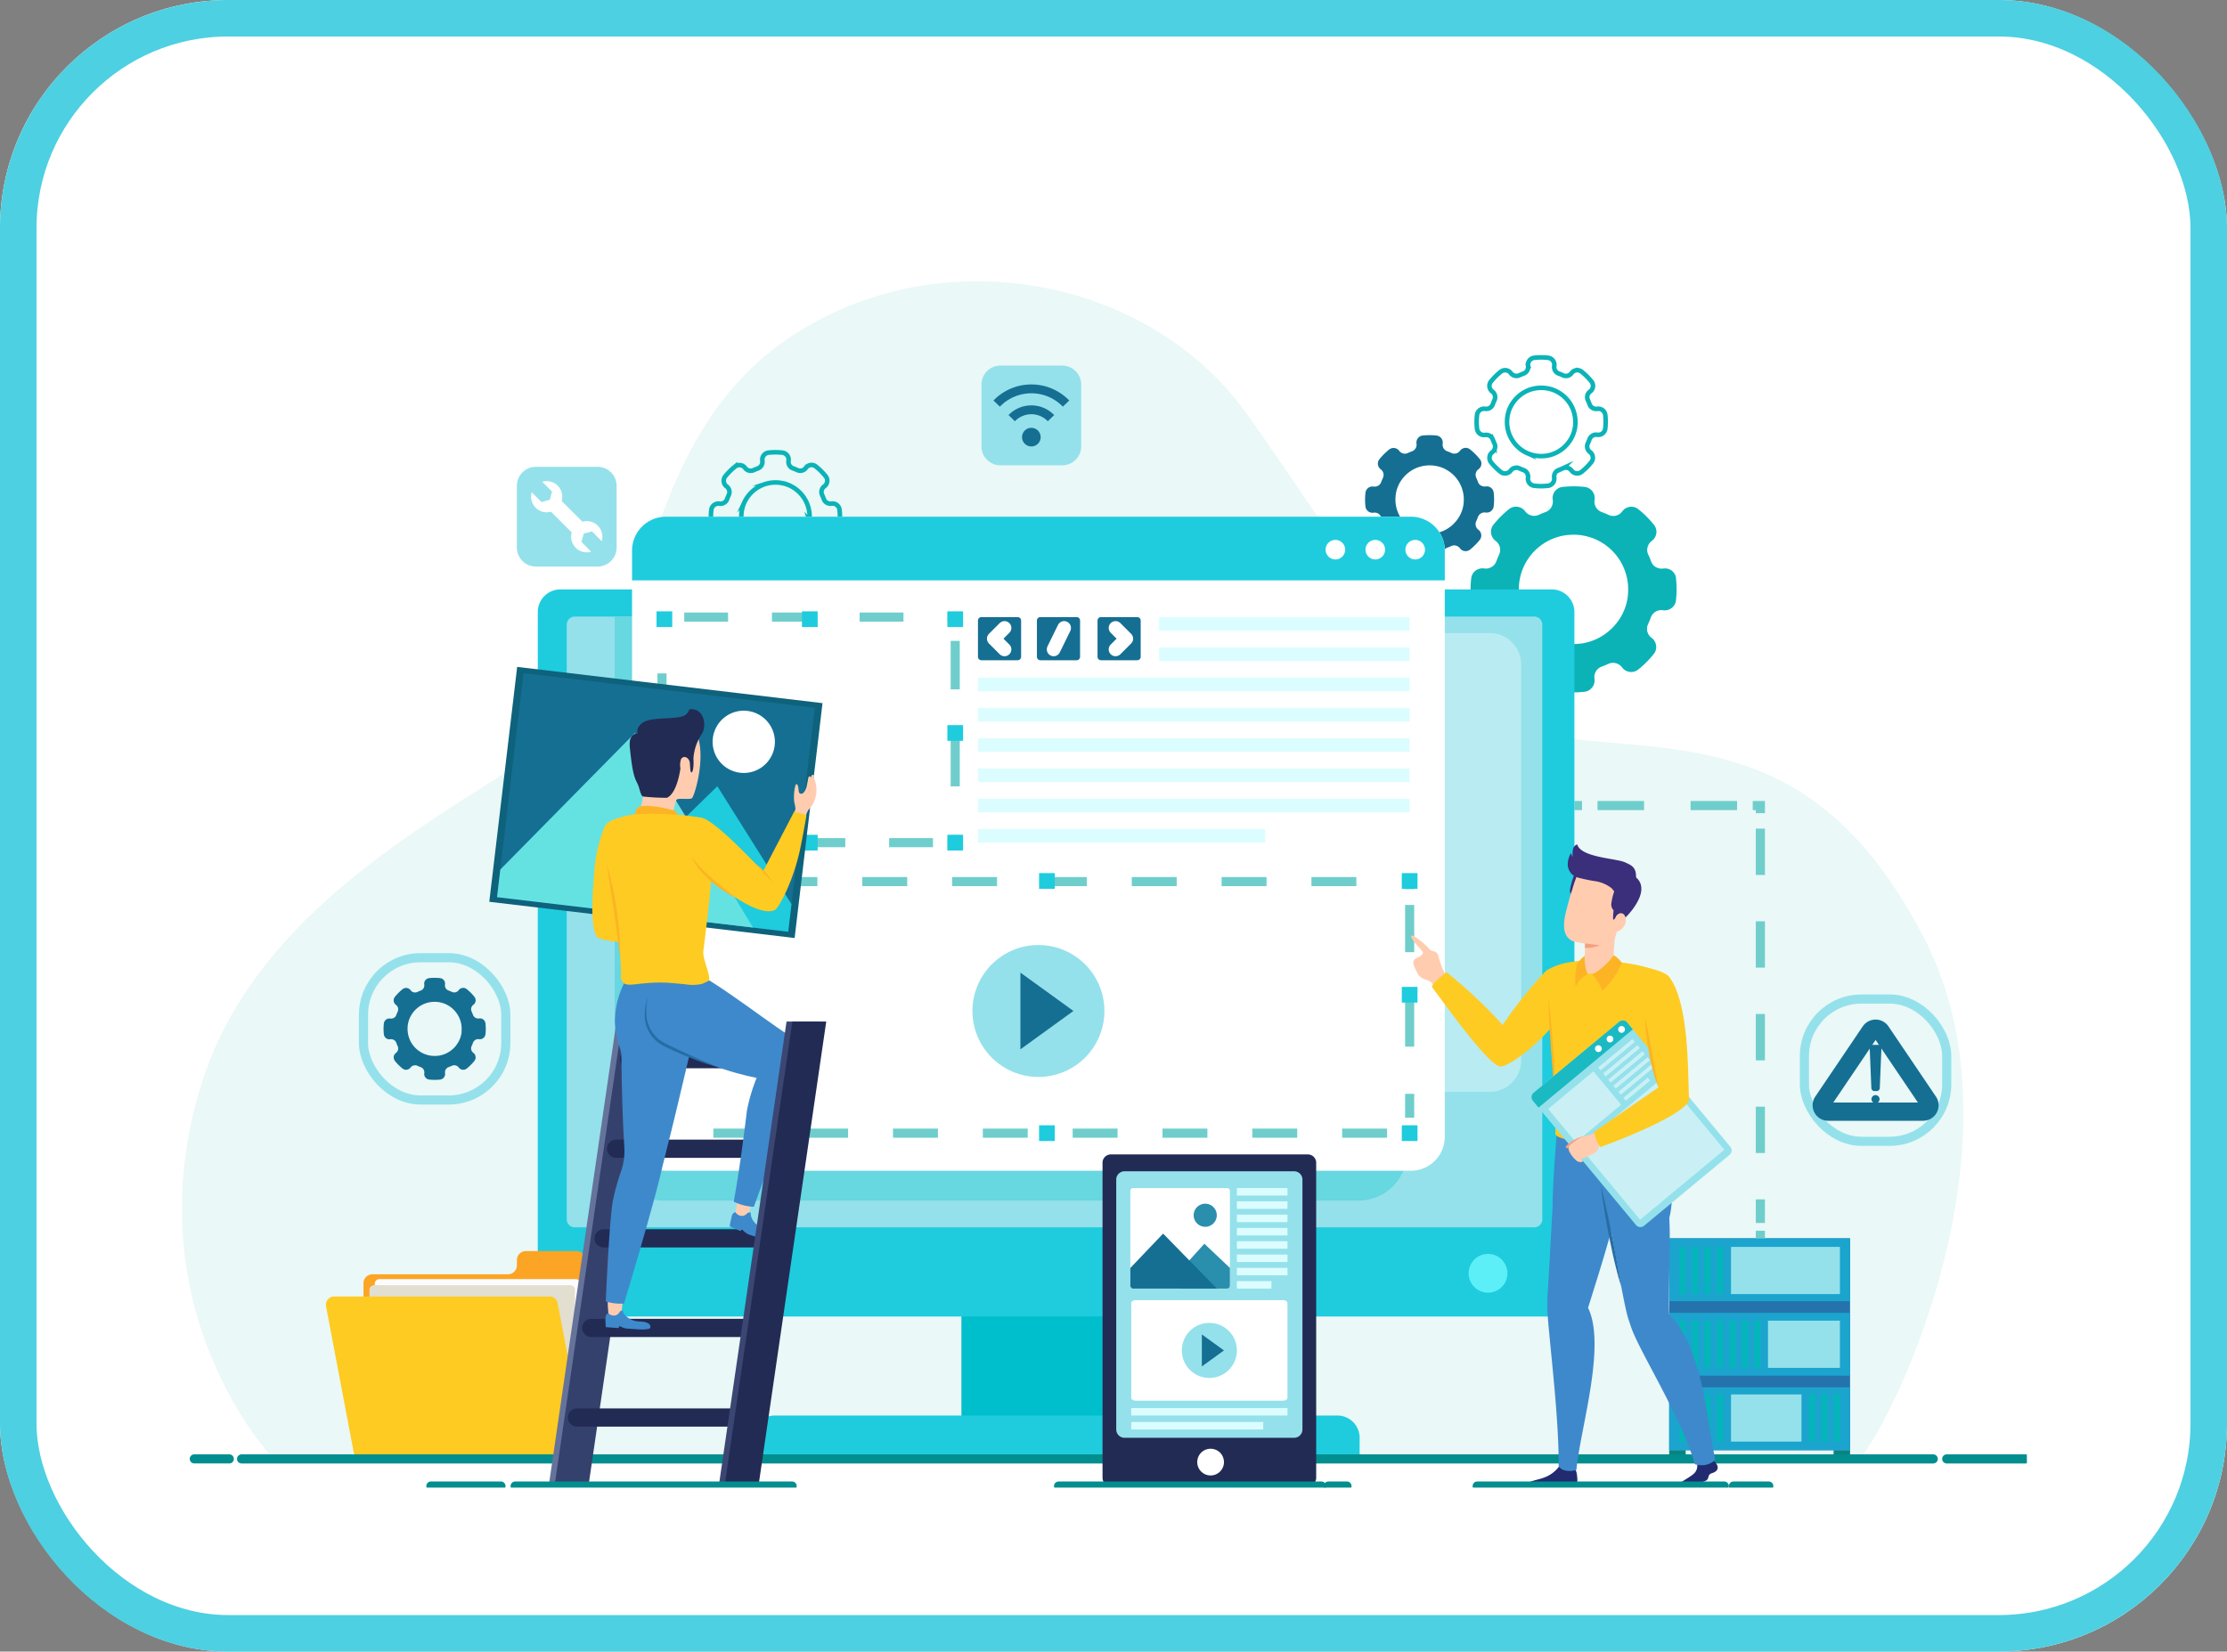<svg xmlns="http://www.w3.org/2000/svg" xmlns:xlink="http://www.w3.org/1999/xlink" width="244" height="181" viewBox="0 0 244 181">
  <rect x="0" y="0" width="244" height="181" fill="#808080" stroke="none"/>
  <defs>
    <clipPath id="clip-path">
      <rect id="Rectángulo_50652" data-name="Rectángulo 50652" width="202.149" height="132.202" fill="none"/>
    </clipPath>
    <clipPath id="clip-path-3">
      <rect id="Rectángulo_50567" data-name="Rectángulo 50567" width="195.192" height="129.225" fill="none"/>
    </clipPath>
    <clipPath id="clip-path-4">
      <rect id="Rectángulo_50596" data-name="Rectángulo 50596" width="74.789" height="50.271" fill="none"/>
    </clipPath>
    <clipPath id="clip-path-5">
      <rect id="Rectángulo_50622" data-name="Rectángulo 50622" width="7.986" height="7.764" fill="none"/>
    </clipPath>
    <clipPath id="clip-path-6">
      <rect id="Rectángulo_50624" data-name="Rectángulo 50624" width="15.86" height="15.65" fill="none"/>
    </clipPath>
    <clipPath id="clip-path-7">
      <rect id="Rectángulo_50626" data-name="Rectángulo 50626" width="4.012" height="3.427" fill="none"/>
    </clipPath>
    <clipPath id="clip-path-9">
      <rect id="Rectángulo_50630" data-name="Rectángulo 50630" width="4.011" height="3.427" fill="none"/>
    </clipPath>
    <clipPath id="clip-path-12">
      <rect id="Rectángulo_50636" data-name="Rectángulo 50636" width="2.924" height="2.525" fill="none"/>
    </clipPath>
  </defs>
  <g id="Grupo_117840" data-name="Grupo 117840" transform="translate(-679 -17672)">
    <g id="Rectángulo_50241" data-name="Rectángulo 50241" transform="translate(679 17672)" fill="#fff" stroke="#4dd0e1" stroke-width="4">
      <rect width="244" height="181" rx="25" stroke="none"/>
      <rect x="2" y="2" width="240" height="177" rx="23" fill="none"/>
    </g>
    <g id="Grupo_115247" data-name="Grupo 115247" transform="translate(698.925 17702.826)">
      <g id="Grupo_115246" data-name="Grupo 115246" clip-path="url(#clip-path)">
        <g id="Grupo_115245" data-name="Grupo 115245">
          <g id="Grupo_115244" data-name="Grupo 115244" clip-path="url(#clip-path)">
            <g id="Grupo_115216" data-name="Grupo 115216" opacity="0.15">
              <g id="Grupo_115215" data-name="Grupo 115215">
                <g id="Grupo_115214" data-name="Grupo 115214" clip-path="url(#clip-path-3)">
                  <path id="Trazado_229652" data-name="Trazado 229652" d="M10.037,129.059S-5.646,112.627,2.2,87.809,41.9,53.493,46.24,45.062,51.532,17.111,65.494,6.934C81.872-5,105.5-.865,116.479,14.275s20.88,34.224,34.965,35.8,28.1.019,39.444,21.9-2.836,52.08-7.174,57.252" transform="translate(0 0)" fill="#6fcecc"/>
                </g>
              </g>
            </g>
            <path id="Trazado_229653" data-name="Trazado 229653" d="M445.7,77.448a1.25,1.25,0,0,0-.087-.337l0,0a1.5,1.5,0,0,0-.1-.194,1,1,0,0,0-.14-.174c-.027-.027-.05-.053-.077-.077a.547.547,0,0,0-.083-.07h0c-.037-.027-.077-.053-.117-.077a1.2,1.2,0,0,0-.39-.143,1.237,1.237,0,0,0-.4-.007l-.027,0a1.317,1.317,0,0,1-.28.007,1.273,1.273,0,0,1-.621-.227.568.568,0,0,1-.087-.07.739.739,0,0,1-.09-.087,1,1,0,0,1-.117-.15c-.03-.05-.06-.1-.087-.157-.013-.03-.027-.06-.037-.09s-.02-.05-.03-.077c-.083-.23-.177-.457-.284-.681,0,0,0-.01-.007-.013a.894.894,0,0,1-.047-.12,1.16,1.16,0,0,1-.053-.511v0a1.421,1.421,0,0,1,.12-.4,1.148,1.148,0,0,1,.254-.344c.037-.033.073-.067.113-.1l.023-.017a1.294,1.294,0,0,0,.1-.087,1.206,1.206,0,0,0,.237-.3,1.507,1.507,0,0,0,.077-.167v0a1.693,1.693,0,0,0,.05-.174,1.194,1.194,0,0,0-.234-1.011,11.01,11.01,0,0,0-.814-.914,10.514,10.514,0,0,0-.918-.817,1.2,1.2,0,0,0-1.038-.23l-.133.04a1.164,1.164,0,0,0-.47.307,1.082,1.082,0,0,0-.1.113l-.023.027a1.225,1.225,0,0,1-.564.42,1.251,1.251,0,0,1-.25.063.114.114,0,0,1-.033,0,.219.219,0,0,1-.067,0,1.07,1.07,0,0,1-.254-.01.731.731,0,0,1-.187-.047.892.892,0,0,1-.12-.047c-.053-.023-.1-.05-.157-.07-.073-.037-.15-.07-.227-.1-.13-.053-.257-.1-.39-.15,0,0-.007,0-.013-.007a1.21,1.21,0,0,1-.767-1.221l0-.017.013-.1v-.01a1.226,1.226,0,0,0-.931-1.368.9.9,0,0,0-.137-.027,11.3,11.3,0,0,0-2.453,0,1.227,1.227,0,0,0-1.074,1.328l.01.09a1.092,1.092,0,0,1,.013.18,1.23,1.23,0,0,1-.694,1.111l-.1.04c-.127.047-.254.1-.377.147-.1.043-.2.087-.3.13l-.073.033a1.218,1.218,0,0,1-1.492-.39l-.007-.007a1.236,1.236,0,0,0-1.652-.307c-.037.023-.073.05-.11.077a11.079,11.079,0,0,0-1.708,1.708,1.21,1.21,0,0,0-.214,1.121,1.089,1.089,0,0,0,.147.324,1.443,1.443,0,0,0,.18.22c.037.033.077.067.117.1l.007.007a1.218,1.218,0,0,1,.39,1.492q-.17.37-.31.751a1.211,1.211,0,0,1-.244.4,1.752,1.752,0,0,1-.207.177,1.409,1.409,0,0,1-.244.127,1.093,1.093,0,0,1-.177.057,1.254,1.254,0,0,1-.46.017,1.092,1.092,0,0,0-.18-.013,1.275,1.275,0,0,0-.227.02,1.229,1.229,0,0,0-1.011,1.074,10.475,10.475,0,0,0,0,2.419,1.233,1.233,0,0,0,1.011,1.074,1.277,1.277,0,0,0,.407.007,1.092,1.092,0,0,1,.18-.013,1.257,1.257,0,0,1,.7.214,1.216,1.216,0,0,1,.143.117,1.177,1.177,0,0,1,.307.464q.14.38.31.751a1.215,1.215,0,0,1-.277,1.4c-.037.033-.073.063-.113.093v0l-.007,0c-.04.03-.08.063-.117.1a1.443,1.443,0,0,0-.18.22,1.089,1.089,0,0,0-.147.324c-.01.037-.017.073-.023.11s-.013.073-.017.11a.739.739,0,0,0-.01.123v.007c0,.013,0,.023,0,.037a1.1,1.1,0,0,0,.06.34.036.036,0,0,1,0,.017.026.026,0,0,0,.007.017c.007.02.013.037.02.057.017.04.037.08.057.12,0,.007.01.013.013.02l.013.023a.99.99,0,0,0,.087.14,10.7,10.7,0,0,0,1.708,1.708,1.206,1.206,0,0,0,.878.26,1.231,1.231,0,0,0,.31-.07,1.216,1.216,0,0,0,.577-.424l.1-.113a1.273,1.273,0,0,1,.481-.317l.42-.073a1.2,1.2,0,0,1,.5.11,7.963,7.963,0,0,0,.744.31,1.194,1.194,0,0,1,.711.7,1.245,1.245,0,0,1,.073.637v.007a1.234,1.234,0,0,0,.954,1.385.012.012,0,0,0,.01,0,.656.656,0,0,0,.117.02,10.357,10.357,0,0,0,1.211.07,11.068,11.068,0,0,0,1.2-.067,1.218,1.218,0,0,0,.747-.374,1.283,1.283,0,0,0,.2-.267,1.029,1.029,0,0,0,.07-.15,1.238,1.238,0,0,0,.07-.627,1.092,1.092,0,0,1-.013-.18,1.219,1.219,0,0,1,.794-1.155c.254-.09.5-.194.747-.307l0,0a1.209,1.209,0,0,1,1.051.02,1.413,1.413,0,0,1,.24.157.789.789,0,0,1,.107.1.764.764,0,0,1,.1.11l0,.007a1.238,1.238,0,0,0,1.648.314.871.871,0,0,0,.113-.08,10.737,10.737,0,0,0,1.712-1.712,1.222,1.222,0,0,0,.21-1.128,1.566,1.566,0,0,0-.06-.16,1.031,1.031,0,0,0-.087-.157,1.443,1.443,0,0,0-.18-.22c-.037-.033-.077-.067-.117-.1l-.007,0v0c-.04-.03-.077-.06-.113-.093a1.22,1.22,0,0,1-.277-1.4,8.093,8.093,0,0,0,.31-.751,1.226,1.226,0,0,1,1.335-.781,1.255,1.255,0,0,0,.831-.167,1.382,1.382,0,0,0,.174-.13c.027-.027.053-.05.08-.077s.043-.05.063-.073a1.206,1.206,0,0,0,.267-.634,10.471,10.471,0,0,0,0-2.419m-5.259,1.822a.365.365,0,0,0-.007.06c-.013.1-.027.2-.04.294s-.033.207-.06.31c0,.007,0,.01,0,.013a5.938,5.938,0,0,1-.16.591c-.037.113-.08.227-.123.34s-.083.2-.13.3c-.033.073-.07.147-.107.217a4.669,4.669,0,0,1-.334.567c-.03.047-.063.1-.1.143a.257.257,0,0,1-.047.063q-.055.08-.12.16a2.091,2.091,0,0,1-.157.194,4.03,4.03,0,0,1-.344.374c-.05.053-.1.1-.157.153l-.167.147c-.08.067-.16.133-.244.2a6.7,6.7,0,0,1-.627.427c-.067.04-.137.08-.2.117s-.16.083-.244.123-.153.073-.234.107q-.19.08-.39.15c-.073.027-.147.053-.224.073-.163.05-.327.09-.494.127a2.015,2.015,0,0,1-.247.047,2.156,2.156,0,0,1-.25.037,6.371,6.371,0,0,1-1.261.027,2.123,2.123,0,0,1-.25-.027,2.156,2.156,0,0,1-.25-.037c-.083-.013-.167-.027-.25-.047a6.405,6.405,0,0,1-.844-.247c-.073-.027-.147-.053-.217-.087a.137.137,0,0,1-.027-.01c-.08-.033-.16-.07-.237-.107a.2.2,0,0,1-.027-.013,2.464,2.464,0,0,1-.247-.127,5,5,0,0,1-.494-.3.017.017,0,0,1-.013-.007c-.077-.05-.15-.1-.224-.16s-.133-.1-.2-.153c-.093-.077-.18-.153-.267-.234s-.17-.16-.25-.244-.137-.143-.2-.217a5.827,5.827,0,0,1-.624-.848c-.05-.083-.1-.163-.143-.25a2.942,2.942,0,0,1-.147-.29c-.027-.057-.053-.11-.077-.167a1.093,1.093,0,0,1-.047-.11c-.02-.047-.04-.1-.06-.147s-.047-.127-.067-.194a.52.52,0,0,1-.027-.077c-.027-.08-.053-.16-.073-.244-.037-.12-.067-.244-.093-.367-.017-.073-.03-.15-.043-.224-.023-.14-.043-.28-.06-.424-.02-.2-.03-.41-.03-.614v-.01c0-.2.01-.4.03-.6,0-.02,0-.04.007-.06.01-.1.023-.2.04-.294s.033-.207.06-.31a.02.02,0,0,1,0-.013,5.929,5.929,0,0,1,.16-.591c.027-.08.057-.163.087-.244.023-.06.047-.123.073-.184.017-.04.033-.083.053-.123s.047-.107.073-.16a4.8,4.8,0,0,1,.24-.447l.127-.207a.07.07,0,0,1,.013-.02c.047-.067.09-.133.137-.2.06-.087.123-.17.19-.254s.133-.163.2-.24.14-.157.214-.234a6.271,6.271,0,0,1,1.241-.974c.073-.04.147-.083.22-.123s.15-.077.227-.113.143-.07.217-.1a4.1,4.1,0,0,1,.424-.163,2.074,2.074,0,0,1,.2-.067l.247-.07a2.2,2.2,0,0,1,.247-.057,6.088,6.088,0,0,1,.5-.083c.083-.01.167-.02.254-.027a6.35,6.35,0,0,1,1.008,0,2.121,2.121,0,0,1,.25.027,2.156,2.156,0,0,1,.25.037,2.2,2.2,0,0,1,.25.047,5.071,5.071,0,0,1,.614.167c.057.017.11.033.167.053a5.632,5.632,0,0,1,.821.37c.087.047.17.093.25.143s.16.1.237.15.153.107.227.163l.033.023c.073.057.147.113.22.174s.14.117.207.18a5.112,5.112,0,0,1,.424.427c.057.06.107.117.157.18a3.64,3.64,0,0,1,.244.317c.04.053.077.107.113.16a4.655,4.655,0,0,1,.344.581c.043.077.083.157.12.237.007.017.013.03.02.043.04.083.077.17.11.257.007.013.01.027.017.04.03.073.057.147.08.224.017.04.03.087.043.13.063.194.117.39.16.587.01.06.023.117.033.177.027.153.05.307.067.46.02.2.03.407.03.614s-.01.407-.03.611" transform="translate(-281.981 -44.889)" fill="#0bb3b7"/>
            <path id="Trazado_229654" data-name="Trazado 229654" d="M402.608,56.809a.792.792,0,0,0-.054-.211l0,0a.979.979,0,0,0-.063-.121.635.635,0,0,0-.088-.109c-.017-.017-.031-.033-.048-.048a.352.352,0,0,0-.052-.044h0a.866.866,0,0,0-.073-.048.59.59,0,0,0-.18-.075.54.54,0,0,0-.065-.015.778.778,0,0,0-.251,0l-.017,0a.815.815,0,0,1-.176,0A.8.8,0,0,1,401.15,56a.355.355,0,0,1-.054-.044.435.435,0,0,1-.056-.054.635.635,0,0,1-.073-.094c-.019-.031-.038-.065-.054-.1-.008-.019-.017-.037-.023-.056s-.012-.031-.019-.048c-.052-.144-.111-.286-.177-.426,0,0,0-.006,0-.008a.6.6,0,0,1-.029-.075.72.72,0,0,1-.033-.319v0a.883.883,0,0,1,.075-.251.717.717,0,0,1,.159-.215c.023-.021.046-.042.071-.06l.014-.01a.784.784,0,0,0,.065-.054.753.753,0,0,0,.148-.19.962.962,0,0,0,.048-.1v0a1.115,1.115,0,0,0,.031-.108.747.747,0,0,0-.146-.633,6.824,6.824,0,0,0-.51-.572,6.593,6.593,0,0,0-.574-.512.755.755,0,0,0-.65-.144l-.083.025a.731.731,0,0,0-.295.192.7.7,0,0,0-.06.071l-.015.017a.766.766,0,0,1-.353.263.791.791,0,0,1-.156.04.075.075,0,0,1-.021,0,.132.132,0,0,1-.042,0,.663.663,0,0,1-.159-.006.458.458,0,0,1-.117-.029.524.524,0,0,1-.075-.029c-.033-.014-.065-.031-.1-.044s-.094-.044-.142-.063c-.081-.033-.161-.065-.244-.094,0,0,0,0-.008,0a.757.757,0,0,1-.481-.764l0-.01.008-.061v-.006a.768.768,0,0,0-.583-.856.545.545,0,0,0-.085-.017,7.084,7.084,0,0,0-1.535,0,.768.768,0,0,0-.673.831c0,.019,0,.038.006.056a.68.68,0,0,1,.008.113.77.77,0,0,1-.434.7l-.063.025c-.079.029-.158.06-.236.092s-.125.054-.188.081l-.046.021a.762.762,0,0,1-.934-.245l0,0a.774.774,0,0,0-1.034-.192c-.023.015-.046.031-.069.048a6.946,6.946,0,0,0-1.069,1.069.757.757,0,0,0-.134.7.681.681,0,0,0,.092.2.884.884,0,0,0,.113.138c.023.021.048.042.073.061l0,0a.763.763,0,0,1,.245.934q-.107.232-.194.47a.761.761,0,0,1-.152.253,1.087,1.087,0,0,1-.13.111.881.881,0,0,1-.152.079.714.714,0,0,1-.111.035.781.781,0,0,1-.288.01.713.713,0,0,0-.113-.008.8.8,0,0,0-.142.013.769.769,0,0,0-.633.672,6.533,6.533,0,0,0,0,1.515.772.772,0,0,0,.633.672.794.794,0,0,0,.255,0,.712.712,0,0,1,.113-.008.784.784,0,0,1,.438.133.8.8,0,0,1,.09.073.743.743,0,0,1,.192.29q.088.238.194.47a.761.761,0,0,1-.174.875c-.023.021-.046.04-.071.059v0l0,0c-.025.019-.05.04-.073.061a.884.884,0,0,0-.113.138.681.681,0,0,0-.092.2c-.006.023-.01.046-.015.069s-.008.046-.01.069a.486.486,0,0,0-.006.077v0c0,.008,0,.015,0,.023a.911.911,0,0,0,.01.108.982.982,0,0,0,.027.1.022.022,0,0,1,0,.011.016.016,0,0,0,0,.01l.013.035c.01.025.023.05.035.075,0,0,.006.008.008.012l.008.015a.6.6,0,0,0,.054.088,6.717,6.717,0,0,0,1.069,1.069.755.755,0,0,0,.549.163.772.772,0,0,0,.194-.044.762.762,0,0,0,.361-.265l.06-.071a.8.8,0,0,1,.3-.2l.263-.046a.748.748,0,0,1,.313.069,5.012,5.012,0,0,0,.466.194.752.752,0,0,1,.366.284.739.739,0,0,1,.079.152.779.779,0,0,1,.046.4v0a.772.772,0,0,0,.6.867.008.008,0,0,0,.006,0,.4.4,0,0,0,.073.013,6.462,6.462,0,0,0,.758.044,6.876,6.876,0,0,0,.754-.042.763.763,0,0,0,.468-.234.8.8,0,0,0,.123-.167.621.621,0,0,0,.044-.094.773.773,0,0,0,.044-.393.712.712,0,0,1-.008-.113.763.763,0,0,1,.5-.723c.159-.056.313-.121.468-.192l0,0a.757.757,0,0,1,.658.013.872.872,0,0,1,.151.1.473.473,0,0,1,.067.065.5.5,0,0,1,.061.069l0,0a.774.774,0,0,0,1.032.2.569.569,0,0,0,.071-.05,7.423,7.423,0,0,0,.566-.506,7.5,7.5,0,0,0,.505-.566.765.765,0,0,0,.131-.706,1.009,1.009,0,0,0-.037-.1.649.649,0,0,0-.054-.1.905.905,0,0,0-.113-.138c-.023-.021-.048-.042-.073-.061l0,0v0c-.025-.019-.048-.038-.071-.059a.763.763,0,0,1-.173-.875q.11-.232.194-.47a.768.768,0,0,1,.836-.489.785.785,0,0,0,.52-.1.9.9,0,0,0,.108-.082l.05-.048c.015-.014.027-.031.04-.046a.756.756,0,0,0,.167-.4,6.583,6.583,0,0,0,0-1.515m-3.292,1.14a.24.24,0,0,0,0,.038c-.008.063-.017.123-.025.184s-.021.129-.037.194c0,0,0,.006,0,.008a3.671,3.671,0,0,1-.1.37c-.023.071-.05.142-.077.213s-.052.125-.081.186-.044.092-.067.136a2.932,2.932,0,0,1-.209.355c-.019.029-.04.061-.061.09a.145.145,0,0,1-.029.04c-.023.033-.048.067-.075.1a1.313,1.313,0,0,1-.1.121,2.539,2.539,0,0,1-.215.234c-.031.033-.065.065-.1.1l-.1.092c-.05.042-.1.084-.152.125a4.192,4.192,0,0,1-.393.267c-.042.025-.086.05-.127.073s-.1.052-.152.077-.1.046-.146.067q-.119.05-.245.094c-.046.017-.092.033-.14.046-.1.031-.2.056-.309.079a1.25,1.25,0,0,1-.154.029,1.41,1.41,0,0,1-.157.023,4.026,4.026,0,0,1-.789.017,1.376,1.376,0,0,1-.156-.017,1.41,1.41,0,0,1-.157-.023c-.052-.008-.1-.017-.156-.029a4.024,4.024,0,0,1-.529-.154c-.046-.017-.092-.033-.136-.054a.078.078,0,0,1-.017-.006c-.05-.021-.1-.044-.148-.067l-.017-.008a1.543,1.543,0,0,1-.155-.079,3.19,3.19,0,0,1-.309-.188.01.01,0,0,1-.008,0c-.048-.031-.094-.065-.14-.1s-.084-.063-.123-.1c-.058-.048-.113-.1-.167-.146s-.106-.1-.156-.152-.085-.09-.125-.136a3.66,3.66,0,0,1-.39-.531c-.031-.052-.063-.1-.09-.156a1.925,1.925,0,0,1-.092-.182c-.017-.035-.033-.069-.048-.1a.616.616,0,0,1-.029-.069c-.013-.029-.025-.06-.038-.092s-.029-.079-.042-.121a.3.3,0,0,1-.017-.048c-.017-.05-.033-.1-.046-.152-.023-.075-.042-.152-.058-.23-.01-.046-.019-.094-.027-.14-.015-.088-.027-.176-.038-.265-.013-.127-.019-.257-.019-.384v-.006a3.764,3.764,0,0,1,.019-.378c0-.013,0-.025,0-.038.006-.06.015-.123.025-.184s.021-.129.038-.194a.013.013,0,0,1,0-.008,3.772,3.772,0,0,1,.1-.37c.017-.05.035-.1.054-.152s.029-.077.046-.115.021-.052.033-.077.029-.067.046-.1a3.053,3.053,0,0,1,.15-.28l.079-.129a.038.038,0,0,1,.008-.012c.029-.042.056-.084.085-.123s.077-.106.119-.158.084-.1.128-.15.088-.1.134-.146a3.92,3.92,0,0,1,.777-.61l.138-.077c.046-.025.094-.048.142-.071s.09-.044.136-.063a2.6,2.6,0,0,1,.265-.1,1.254,1.254,0,0,1,.127-.042l.155-.044a1.412,1.412,0,0,1,.155-.035,1.4,1.4,0,0,1,.155-.029,1.335,1.335,0,0,1,.157-.023c.052-.006.1-.013.159-.017a3.984,3.984,0,0,1,.631,0,1.386,1.386,0,0,1,.156.017,1.335,1.335,0,0,1,.157.023,1.432,1.432,0,0,1,.156.029,3.123,3.123,0,0,1,.384.1l.1.033a3.513,3.513,0,0,1,.514.232c.054.029.107.058.157.09s.1.061.148.094.1.067.142.1l.021.014c.046.036.092.071.138.109s.088.073.129.113a3.182,3.182,0,0,1,.265.267c.035.038.067.073.1.113a2.267,2.267,0,0,1,.153.2c.025.033.048.067.071.1a2.91,2.91,0,0,1,.215.363c.027.048.052.1.075.148,0,.01.008.019.012.027.025.052.048.106.069.161,0,.008.006.017.01.025.019.046.036.092.05.14.011.025.019.054.027.082a3.785,3.785,0,0,1,.1.367c.006.038.015.073.021.111.017.1.031.192.042.288.013.127.019.255.019.384s-.006.255-.019.382" transform="translate(-258.877 -33.65)" fill="#156f93"/>
            <path id="Trazado_229655" data-name="Trazado 229655" d="M439.247,31.314a.786.786,0,0,0-.054-.211l0,0a.956.956,0,0,0-.063-.121.624.624,0,0,0-.088-.109c-.017-.017-.031-.033-.048-.048a.354.354,0,0,0-.052-.044h0a.856.856,0,0,0-.073-.048.582.582,0,0,0-.18-.075.541.541,0,0,0-.065-.015.778.778,0,0,0-.251,0l-.017,0a.816.816,0,0,1-.176,0,.794.794,0,0,1-.388-.142.338.338,0,0,1-.054-.044.439.439,0,0,1-.056-.054.639.639,0,0,1-.073-.094c-.019-.031-.038-.065-.054-.1-.008-.019-.017-.037-.023-.056l-.019-.048c-.052-.144-.111-.286-.178-.426,0,0,0-.006,0-.008a.6.6,0,0,1-.029-.075.721.721,0,0,1-.033-.32v0a.881.881,0,0,1,.075-.251.717.717,0,0,1,.159-.215.894.894,0,0,1,.071-.06l.014-.01c.023-.017.044-.036.065-.054a.753.753,0,0,0,.148-.19.951.951,0,0,0,.048-.1v0a1.087,1.087,0,0,0,.031-.109.747.747,0,0,0-.146-.633,6.823,6.823,0,0,0-.51-.572,6.588,6.588,0,0,0-.574-.512.755.755,0,0,0-.65-.144l-.083.025a.731.731,0,0,0-.295.192.7.7,0,0,0-.06.071l-.015.017a.766.766,0,0,1-.353.263.791.791,0,0,1-.156.04.075.075,0,0,1-.021,0,.132.132,0,0,1-.042,0,.646.646,0,0,1-.159-.006A.444.444,0,0,1,434.7,27a.525.525,0,0,1-.075-.029c-.033-.015-.065-.031-.1-.044s-.094-.044-.142-.063c-.081-.033-.161-.065-.244-.094,0,0,0,0-.008,0a.757.757,0,0,1-.48-.764l0-.01.008-.061V25.92a.768.768,0,0,0-.583-.856.545.545,0,0,0-.085-.017,7.085,7.085,0,0,0-1.535,0,.768.768,0,0,0-.673.831c0,.019,0,.038.006.056a.68.68,0,0,1,.008.113.77.77,0,0,1-.434.7l-.063.025c-.079.029-.159.06-.236.092s-.125.054-.188.081l-.046.021a.763.763,0,0,1-.934-.245l0,0a.774.774,0,0,0-1.034-.192c-.023.015-.046.031-.069.048a6.944,6.944,0,0,0-1.069,1.069.757.757,0,0,0-.134.7.68.68,0,0,0,.092.2.9.9,0,0,0,.113.138c.023.021.048.042.073.061l0,0a.763.763,0,0,1,.245.934q-.107.232-.195.47a.755.755,0,0,1-.152.253,1.085,1.085,0,0,1-.13.111.881.881,0,0,1-.152.079.713.713,0,0,1-.111.035.781.781,0,0,1-.288.01.713.713,0,0,0-.113-.008.8.8,0,0,0-.142.013.769.769,0,0,0-.633.672,6.53,6.53,0,0,0,0,1.514.772.772,0,0,0,.633.673.794.794,0,0,0,.255,0,.713.713,0,0,1,.113-.008.784.784,0,0,1,.438.134.8.8,0,0,1,.09.073.739.739,0,0,1,.192.29q.088.238.195.47a.761.761,0,0,1-.173.875c-.023.021-.046.04-.071.059v0l0,0c-.025.019-.05.04-.073.061a.887.887,0,0,0-.113.138.676.676,0,0,0-.092.2c-.006.023-.01.046-.015.069s-.008.046-.01.069a.478.478,0,0,0-.006.077v0c0,.008,0,.015,0,.023a.924.924,0,0,0,.01.108.982.982,0,0,0,.027.1.021.021,0,0,1,0,.011.016.016,0,0,0,0,.01l.013.035c.01.025.023.05.035.075,0,0,.006.008.008.012l.008.015a.594.594,0,0,0,.054.088,6.715,6.715,0,0,0,1.069,1.069.755.755,0,0,0,.549.163.788.788,0,0,0,.194-.044.762.762,0,0,0,.361-.265l.06-.071a.8.8,0,0,1,.3-.2l.263-.046a.748.748,0,0,1,.313.069,5.015,5.015,0,0,0,.466.194.754.754,0,0,1,.366.284.767.767,0,0,1,.079.152.776.776,0,0,1,.046.4v0a.772.772,0,0,0,.6.867.008.008,0,0,0,.006,0,.4.4,0,0,0,.073.013,6.456,6.456,0,0,0,.758.044,6.877,6.877,0,0,0,.754-.042.763.763,0,0,0,.468-.234.794.794,0,0,0,.123-.167.621.621,0,0,0,.044-.094.772.772,0,0,0,.044-.393.716.716,0,0,1-.008-.113.763.763,0,0,1,.5-.723c.159-.056.313-.121.468-.192l0,0a.756.756,0,0,1,.658.013.869.869,0,0,1,.15.1,1.195,1.195,0,0,1,.127.133l0,0a.774.774,0,0,0,1.032.2.569.569,0,0,0,.071-.05,7.422,7.422,0,0,0,.566-.506,7.5,7.5,0,0,0,.506-.566.765.765,0,0,0,.131-.706,1.017,1.017,0,0,0-.037-.1.642.642,0,0,0-.054-.1.885.885,0,0,0-.113-.138c-.023-.021-.048-.042-.073-.061l0,0v0c-.025-.019-.048-.038-.071-.059a.763.763,0,0,1-.174-.875q.11-.232.194-.47a.768.768,0,0,1,.836-.489.784.784,0,0,0,.52-.1.884.884,0,0,0,.109-.082l.05-.048c.015-.014.027-.031.04-.046a.756.756,0,0,0,.167-.4,6.576,6.576,0,0,0,0-1.514Zm-3.292,1.14a.244.244,0,0,0,0,.038c-.008.062-.017.123-.025.184s-.021.129-.037.194c0,0,0,.006,0,.008a3.679,3.679,0,0,1-.1.37c-.023.071-.05.142-.077.213s-.052.125-.081.186-.044.092-.067.136a2.928,2.928,0,0,1-.209.355c-.019.029-.04.061-.061.09a.154.154,0,0,1-.029.04c-.023.033-.048.067-.075.1a1.313,1.313,0,0,1-.1.121,2.538,2.538,0,0,1-.215.234c-.031.033-.065.065-.1.1l-.1.092c-.05.042-.1.083-.153.125a4.145,4.145,0,0,1-.392.267c-.042.025-.086.05-.127.073s-.1.052-.152.077-.1.046-.146.067q-.119.05-.244.094c-.046.017-.092.033-.14.046-.1.031-.2.056-.309.079a1.245,1.245,0,0,1-.155.029,1.405,1.405,0,0,1-.156.023,4.026,4.026,0,0,1-.789.017,1.471,1.471,0,0,1-.157-.017,1.416,1.416,0,0,1-.156-.023c-.052-.008-.1-.017-.156-.029a4.025,4.025,0,0,1-.529-.154c-.046-.017-.092-.033-.136-.054a.078.078,0,0,1-.017-.006c-.05-.021-.1-.044-.148-.067l-.017-.008a1.54,1.54,0,0,1-.155-.079,3.152,3.152,0,0,1-.309-.188.01.01,0,0,1-.008,0c-.048-.031-.094-.065-.14-.1s-.084-.063-.123-.1c-.058-.048-.113-.1-.167-.146s-.106-.1-.156-.152-.086-.09-.125-.136a3.666,3.666,0,0,1-.39-.531c-.031-.052-.063-.1-.09-.156a1.932,1.932,0,0,1-.092-.182c-.017-.035-.033-.069-.048-.1a.685.685,0,0,1-.029-.069c-.013-.029-.025-.06-.038-.092s-.029-.079-.042-.121a.3.3,0,0,1-.017-.048c-.017-.05-.033-.1-.046-.152-.023-.075-.042-.152-.058-.23-.01-.046-.019-.094-.027-.14-.014-.088-.027-.176-.037-.265-.013-.127-.019-.257-.019-.384v-.006a3.773,3.773,0,0,1,.019-.378c0-.013,0-.025,0-.038.006-.06.015-.123.025-.184s.021-.129.038-.194a.013.013,0,0,1,0-.008,3.773,3.773,0,0,1,.1-.37c.017-.05.035-.1.054-.152s.029-.077.046-.115.021-.052.033-.077.029-.067.046-.1a3.061,3.061,0,0,1,.151-.28l.079-.129a.038.038,0,0,1,.008-.012c.029-.042.056-.084.085-.123s.077-.106.119-.158.084-.1.127-.15.088-.1.134-.146a3.921,3.921,0,0,1,.777-.61l.138-.077c.046-.025.094-.048.142-.071s.09-.044.136-.063a2.572,2.572,0,0,1,.265-.1,1.261,1.261,0,0,1,.127-.042l.155-.044a1.414,1.414,0,0,1,.155-.035,1.325,1.325,0,0,1,.154-.029,1.338,1.338,0,0,1,.156-.023c.052-.006.1-.013.159-.017a3.983,3.983,0,0,1,.631,0,1.384,1.384,0,0,1,.156.017,1.329,1.329,0,0,1,.156.023,1.35,1.35,0,0,1,.157.029,3.122,3.122,0,0,1,.384.1c.035.01.069.021.1.033a3.493,3.493,0,0,1,.514.232c.054.029.107.058.157.09s.1.061.148.094.1.067.142.1l.021.014c.046.036.092.071.138.109s.088.073.129.113a3.168,3.168,0,0,1,.265.267c.035.038.067.073.1.113a2.26,2.26,0,0,1,.152.2c.025.033.048.067.071.1a2.9,2.9,0,0,1,.215.363c.027.048.052.1.075.148,0,.01.008.019.012.027.025.052.048.106.069.161,0,.008.006.017.01.025.019.046.036.092.05.14a.857.857,0,0,1,.027.082,3.777,3.777,0,0,1,.1.367c.006.038.015.073.021.111.017.1.031.192.042.288.013.127.019.255.019.384S435.968,32.327,435.955,32.455Z" transform="translate(-283.291 -16.662)" fill="none" stroke="#0bb3b7" stroke-miterlimit="10" stroke-width="0.5"/>
            <path id="Trazado_229656" data-name="Trazado 229656" d="M187.807,62.449a.786.786,0,0,0-.054-.211l0,0a.963.963,0,0,0-.063-.121.636.636,0,0,0-.088-.109c-.017-.017-.031-.033-.048-.048a.335.335,0,0,0-.052-.044h0c-.023-.017-.048-.033-.073-.048a.582.582,0,0,0-.18-.075.541.541,0,0,0-.065-.015.778.778,0,0,0-.251,0l-.017,0a.816.816,0,0,1-.176,0,.8.8,0,0,1-.388-.142.336.336,0,0,1-.054-.044.437.437,0,0,1-.056-.054.616.616,0,0,1-.073-.094c-.019-.031-.038-.065-.054-.1-.008-.019-.017-.037-.023-.056l-.019-.048c-.052-.144-.111-.286-.178-.426,0,0,0-.006,0-.008a.578.578,0,0,1-.029-.075.721.721,0,0,1-.033-.32v0a.882.882,0,0,1,.075-.251.717.717,0,0,1,.159-.215c.023-.021.046-.042.071-.06l.015-.01c.023-.017.044-.036.065-.054a.753.753,0,0,0,.148-.19.957.957,0,0,0,.048-.1v0a1.1,1.1,0,0,0,.031-.109.747.747,0,0,0-.146-.633,6.824,6.824,0,0,0-.51-.572,6.638,6.638,0,0,0-.574-.512.755.755,0,0,0-.65-.144l-.083.025a.731.731,0,0,0-.295.192.7.7,0,0,0-.06.071l-.015.017a.769.769,0,0,1-.353.263.791.791,0,0,1-.156.04.075.075,0,0,1-.021,0,.132.132,0,0,1-.042,0,.663.663,0,0,1-.159-.006.458.458,0,0,1-.117-.029.525.525,0,0,1-.075-.029c-.033-.014-.065-.031-.1-.044s-.094-.044-.142-.063c-.081-.033-.161-.065-.244-.094,0,0,0,0-.008,0a.757.757,0,0,1-.48-.764l0-.01.008-.061v-.006a.768.768,0,0,0-.583-.856.545.545,0,0,0-.085-.017,7.084,7.084,0,0,0-1.535,0,.768.768,0,0,0-.673.831c0,.019,0,.038.006.056a.679.679,0,0,1,.008.113.77.77,0,0,1-.434.7l-.063.025c-.079.029-.158.06-.236.092s-.125.054-.188.081l-.046.021a.763.763,0,0,1-.934-.245l0,0a.774.774,0,0,0-1.034-.192c-.023.015-.046.031-.069.048a6.944,6.944,0,0,0-1.069,1.069.757.757,0,0,0-.134.7.68.68,0,0,0,.092.2.883.883,0,0,0,.113.138c.023.021.048.042.073.061l0,0a.763.763,0,0,1,.245.934q-.107.232-.195.47a.755.755,0,0,1-.152.253,1.087,1.087,0,0,1-.13.111.893.893,0,0,1-.152.079.725.725,0,0,1-.111.035.781.781,0,0,1-.288.01.675.675,0,0,0-.113-.008.8.8,0,0,0-.142.013.769.769,0,0,0-.633.672,6.53,6.53,0,0,0,0,1.514.772.772,0,0,0,.633.673.794.794,0,0,0,.255,0,.713.713,0,0,1,.113-.008.784.784,0,0,1,.438.134.8.8,0,0,1,.09.073.739.739,0,0,1,.192.29q.088.238.195.47a.761.761,0,0,1-.174.875.917.917,0,0,1-.071.058v0l0,0c-.025.019-.05.04-.073.06a.885.885,0,0,0-.113.138.68.68,0,0,0-.092.2c-.006.023-.01.046-.015.069s-.008.046-.01.069a.482.482,0,0,0-.006.077v0c0,.008,0,.015,0,.023a.915.915,0,0,0,.01.108.979.979,0,0,0,.027.1.021.021,0,0,1,0,.011.016.016,0,0,0,0,.01l.013.035c.01.025.023.05.035.075,0,0,.006.008.008.012l.008.015a.6.6,0,0,0,.054.088,6.715,6.715,0,0,0,1.069,1.069.755.755,0,0,0,.549.163.788.788,0,0,0,.194-.044.764.764,0,0,0,.361-.265l.06-.071a.8.8,0,0,1,.3-.2l.263-.046a.748.748,0,0,1,.313.069,5.017,5.017,0,0,0,.466.194.754.754,0,0,1,.366.284.767.767,0,0,1,.079.152.779.779,0,0,1,.046.4v0a.772.772,0,0,0,.6.867.008.008,0,0,0,.006,0,.4.4,0,0,0,.073.013,6.458,6.458,0,0,0,.758.044,6.877,6.877,0,0,0,.754-.042A.763.763,0,0,0,182,70a.8.8,0,0,0,.123-.167.62.62,0,0,0,.044-.094.773.773,0,0,0,.044-.393.714.714,0,0,1-.008-.113.763.763,0,0,1,.5-.723c.159-.056.313-.121.468-.192l0,0a.757.757,0,0,1,.658.013.869.869,0,0,1,.15.1.475.475,0,0,1,.067.065.48.48,0,0,1,.061.069l0,0a.775.775,0,0,0,1.032.2.568.568,0,0,0,.071-.05,7.427,7.427,0,0,0,.566-.506,7.572,7.572,0,0,0,.506-.566.765.765,0,0,0,.131-.706,1.013,1.013,0,0,0-.037-.1.674.674,0,0,0-.054-.1.9.9,0,0,0-.113-.138c-.023-.021-.048-.042-.073-.06l0,0v0a.914.914,0,0,1-.071-.058.763.763,0,0,1-.173-.875q.11-.232.194-.47a.768.768,0,0,1,.836-.489.782.782,0,0,0,.52-.1.847.847,0,0,0,.109-.081l.05-.048c.015-.014.027-.031.04-.046a.756.756,0,0,0,.167-.4,6.578,6.578,0,0,0,0-1.514Zm-3.292,1.14a.244.244,0,0,0,0,.038c-.008.062-.017.123-.025.184s-.021.13-.037.195c0,0,0,.006,0,.008a3.688,3.688,0,0,1-.1.37c-.023.071-.05.142-.077.213s-.052.125-.081.186-.044.092-.067.136a2.932,2.932,0,0,1-.209.355c-.019.029-.04.061-.061.09a.153.153,0,0,1-.029.04c-.023.033-.048.067-.075.1a1.26,1.26,0,0,1-.1.121,2.536,2.536,0,0,1-.215.234c-.031.033-.065.065-.1.1l-.1.092c-.05.042-.1.083-.152.125a4.146,4.146,0,0,1-.392.267l-.127.073c-.05.027-.1.052-.152.077s-.1.046-.146.067q-.119.05-.245.094a1.4,1.4,0,0,1-.14.046c-.1.031-.2.056-.309.079a1.254,1.254,0,0,1-.155.029,1.405,1.405,0,0,1-.156.023,4.025,4.025,0,0,1-.789.017,1.389,1.389,0,0,1-.157-.017,1.405,1.405,0,0,1-.156-.023c-.052-.008-.1-.017-.156-.029a4.01,4.01,0,0,1-.529-.154c-.046-.017-.092-.033-.136-.054a.078.078,0,0,1-.017-.006c-.05-.021-.1-.044-.148-.067l-.017-.008a1.571,1.571,0,0,1-.154-.079,3.151,3.151,0,0,1-.309-.188.011.011,0,0,1-.008,0c-.048-.031-.094-.065-.14-.1s-.083-.063-.123-.1c-.058-.048-.113-.1-.167-.146s-.106-.1-.156-.152-.086-.09-.125-.136a3.663,3.663,0,0,1-.39-.531c-.031-.052-.063-.1-.09-.156a1.932,1.932,0,0,1-.092-.182c-.017-.035-.033-.069-.048-.1a.682.682,0,0,1-.029-.069c-.013-.029-.025-.06-.038-.092s-.029-.079-.042-.121a.3.3,0,0,1-.017-.048c-.017-.05-.033-.1-.046-.152-.023-.075-.042-.152-.058-.23-.01-.046-.019-.094-.027-.14-.014-.088-.027-.176-.037-.265-.013-.127-.019-.257-.019-.384V63.2a3.769,3.769,0,0,1,.019-.378c0-.013,0-.025,0-.038.006-.06.015-.123.025-.184s.021-.129.038-.194a.013.013,0,0,1,0-.008,3.773,3.773,0,0,1,.1-.37c.017-.05.035-.1.054-.152s.029-.077.046-.115.021-.052.033-.077.029-.067.046-.1a3.064,3.064,0,0,1,.15-.28l.079-.129a.038.038,0,0,1,.008-.012c.029-.042.056-.084.085-.123s.077-.106.119-.158.083-.1.127-.15.088-.1.134-.146a3.921,3.921,0,0,1,.777-.61l.138-.077c.046-.025.094-.048.142-.071s.09-.044.136-.063a2.569,2.569,0,0,1,.265-.1,1.258,1.258,0,0,1,.127-.042l.155-.044A1.414,1.414,0,0,1,180,59.54a3.778,3.778,0,0,1,.311-.052c.052-.006.1-.012.159-.017a3.983,3.983,0,0,1,.631,0,1.384,1.384,0,0,1,.156.017,1.405,1.405,0,0,1,.156.023,1.437,1.437,0,0,1,.157.029,3.125,3.125,0,0,1,.384.1l.1.033a3.511,3.511,0,0,1,.514.232c.054.029.107.058.157.09s.1.061.148.094.1.067.142.1l.021.015c.046.036.092.071.138.109s.088.073.129.113a3.176,3.176,0,0,1,.265.267c.035.038.067.073.1.113a2.261,2.261,0,0,1,.152.2c.025.033.048.067.071.1a2.908,2.908,0,0,1,.215.363c.027.048.052.1.075.148,0,.01.008.019.012.027.025.052.048.106.069.161,0,.008.006.017.01.025.019.046.036.092.05.14.011.025.019.054.027.082a3.79,3.79,0,0,1,.1.367c.006.038.015.073.021.111.017.1.031.192.042.288.012.127.019.255.019.384S184.528,63.462,184.515,63.59Z" transform="translate(-115.75 -37.408)" fill="none" stroke="#0bb3b7" stroke-miterlimit="10" stroke-width="0.5"/>
            <rect id="Rectángulo_50568" data-name="Rectángulo 50568" width="19.818" height="23.217" transform="translate(162.959 104.887)" fill="#2573ad"/>
            <rect id="Rectángulo_50569" data-name="Rectángulo 50569" width="19.818" height="6.886" transform="translate(162.959 104.887)" fill="#1ba4ce"/>
            <rect id="Rectángulo_50570" data-name="Rectángulo 50570" width="19.818" height="6.886" transform="translate(162.959 113.052)" fill="#1ba4ce"/>
            <rect id="Rectángulo_50571" data-name="Rectángulo 50571" width="19.818" height="6.886" transform="translate(162.959 121.218)" fill="#1ba4ce"/>
            <rect id="Rectángulo_50572" data-name="Rectángulo 50572" width="1.806" height="1.121" transform="translate(162.959 128.104)" fill="#068484"/>
            <rect id="Rectángulo_50573" data-name="Rectángulo 50573" width="1.806" height="1.121" transform="translate(180.971 128.104)" fill="#068484"/>
            <rect id="Rectángulo_50574" data-name="Rectángulo 50574" width="0.671" height="5.173" transform="translate(164.093 105.824)" fill="#04b6ba"/>
            <rect id="Rectángulo_50575" data-name="Rectángulo 50575" width="0.671" height="5.173" transform="translate(165.458 105.824)" fill="#04b6ba"/>
            <rect id="Rectángulo_50576" data-name="Rectángulo 50576" width="0.671" height="5.173" transform="translate(166.822 105.824)" fill="#04b6ba"/>
            <rect id="Rectángulo_50577" data-name="Rectángulo 50577" width="0.671" height="5.173" transform="translate(168.186 105.824)" fill="#04b6ba"/>
            <rect id="Rectángulo_50578" data-name="Rectángulo 50578" width="11.933" height="5.173" transform="translate(169.732 105.824)" fill="#94e1eb"/>
            <rect id="Rectángulo_50579" data-name="Rectángulo 50579" width="0.671" height="5.173" transform="translate(164.093 113.908)" fill="#04b6ba"/>
            <rect id="Rectángulo_50580" data-name="Rectángulo 50580" width="0.671" height="5.173" transform="translate(165.458 113.908)" fill="#04b6ba"/>
            <rect id="Rectángulo_50581" data-name="Rectángulo 50581" width="0.671" height="5.173" transform="translate(166.822 113.908)" fill="#04b6ba"/>
            <rect id="Rectángulo_50582" data-name="Rectángulo 50582" width="0.671" height="5.173" transform="translate(168.186 113.908)" fill="#04b6ba"/>
            <rect id="Rectángulo_50583" data-name="Rectángulo 50583" width="0.671" height="5.173" transform="translate(169.55 113.908)" fill="#04b6ba"/>
            <rect id="Rectángulo_50584" data-name="Rectángulo 50584" width="0.671" height="5.173" transform="translate(170.914 113.908)" fill="#04b6ba"/>
            <rect id="Rectángulo_50585" data-name="Rectángulo 50585" width="0.671" height="5.173" transform="translate(172.277 113.908)" fill="#04b6ba"/>
            <rect id="Rectángulo_50586" data-name="Rectángulo 50586" width="7.881" height="5.173" transform="translate(173.783 113.908)" fill="#94e1eb"/>
            <rect id="Rectángulo_50587" data-name="Rectángulo 50587" width="0.671" height="5.173" transform="translate(164.093 121.992)" fill="#04b6ba"/>
            <rect id="Rectángulo_50588" data-name="Rectángulo 50588" width="0.671" height="5.173" transform="translate(165.458 121.992)" fill="#04b6ba"/>
            <rect id="Rectángulo_50589" data-name="Rectángulo 50589" width="0.671" height="5.173" transform="translate(166.822 121.992)" fill="#04b6ba"/>
            <rect id="Rectángulo_50590" data-name="Rectángulo 50590" width="0.671" height="5.173" transform="translate(168.186 121.992)" fill="#04b6ba"/>
            <rect id="Rectángulo_50591" data-name="Rectángulo 50591" width="0.671" height="5.173" transform="translate(178.265 121.992)" fill="#04b6ba"/>
            <rect id="Rectángulo_50592" data-name="Rectángulo 50592" width="0.671" height="5.173" transform="translate(179.629 121.992)" fill="#04b6ba"/>
            <rect id="Rectángulo_50593" data-name="Rectángulo 50593" width="0.671" height="5.173" transform="translate(180.993 121.992)" fill="#04b6ba"/>
            <rect id="Rectángulo_50594" data-name="Rectángulo 50594" width="7.72" height="5.173" transform="translate(169.732 121.992)" fill="#94e1eb"/>
            <line id="Línea_2092" data-name="Línea 2092" x2="0.834" transform="translate(152.573 57.456)" fill="none" stroke="#6fcecc" stroke-miterlimit="10" stroke-width="1"/>
            <line id="Línea_2093" data-name="Línea 2093" x2="16.156" transform="translate(155.108 57.456)" fill="none" stroke="#6fcecc" stroke-miterlimit="10" stroke-width="1" stroke-dasharray="5.097 5.097"/>
            <path id="Trazado_229657" data-name="Trazado 229657" d="M515.818,172.194h.834v.834" transform="translate(-343.704 -114.737)" fill="none" stroke="#6fcecc" stroke-miterlimit="10" stroke-width="1"/>
            <line id="Línea_2094" data-name="Línea 2094" y2="43.219" transform="translate(172.949 59.985)" fill="none" stroke="#6fcecc" stroke-miterlimit="10" stroke-width="1" stroke-dasharray="5.079 5.079"/>
            <line id="Línea_2095" data-name="Línea 2095" y2="0.834" transform="translate(172.949 104.052)" fill="none" stroke="#6fcecc" stroke-miterlimit="10" stroke-width="1"/>
            <rect id="Rectángulo_50595" data-name="Rectángulo 50595" width="20.746" height="19.606" transform="translate(85.412 105.986)" fill="#00bfcd"/>
            <path id="Trazado_229658" data-name="Trazado 229658" d="M253.908,377.417H187.4v-2.441a2.443,2.443,0,0,1,2.443-2.443h61.624a2.443,2.443,0,0,1,2.443,2.443Z" transform="translate(-124.868 -248.228)" fill="#1eccde"/>
            <path id="Trazado_229659" data-name="Trazado 229659" d="M227.97,180.892H119.347a2.477,2.477,0,0,1-2.477-2.477V103.686a2.477,2.477,0,0,1,2.477-2.477H227.97a2.477,2.477,0,0,1,2.477,2.477v74.73a2.477,2.477,0,0,1-2.477,2.477" transform="translate(-77.874 -67.438)" fill="#1eccde"/>
            <path id="Trazado_229660" data-name="Trazado 229660" d="M233.263,111.013V176.19a.876.876,0,0,1-.877.876H127.253a.876.876,0,0,1-.876-.876V111.013a.878.878,0,0,1,.876-.88H232.386a.878.878,0,0,1,.877.88" transform="translate(-84.208 -73.385)" fill="#94e1eb"/>
            <path id="Trazado_229661" data-name="Trazado 229661" d="M426.771,321.588a2.125,2.125,0,1,1-2.125-2.125,2.125,2.125,0,0,1,2.125,2.125" transform="translate(-281.537 -212.867)" fill="#5ceff7"/>
            <g id="Grupo_115219" data-name="Grupo 115219" transform="translate(71.944 38.556)" opacity="0.35">
              <g id="Grupo_115218" data-name="Grupo 115218">
                <g id="Grupo_115217" data-name="Grupo 115217" clip-path="url(#clip-path-4)">
                  <path id="Trazado_229662" data-name="Trazado 229662" d="M286.986,165.82H219.025a3.414,3.414,0,0,1-3.414-3.414V118.963a3.414,3.414,0,0,1,3.414-3.414h67.961a3.414,3.414,0,0,1,3.414,3.414v43.444a3.414,3.414,0,0,1-3.414,3.414" transform="translate(-215.611 -115.549)" fill="#fff"/>
                </g>
              </g>
            </g>
            <path id="Trazado_229663" data-name="Trazado 229663" d="M228.934,110.133v58.708a5.3,5.3,0,0,1-5.294,5.294H147.42a5.3,5.3,0,0,1-5.294-5.294V110.133Z" transform="translate(-94.702 -73.385)" fill="#67d7e0"/>
            <path id="Trazado_229664" data-name="Trazado 229664" d="M233.154,149H151.543a3.719,3.719,0,0,1-3.718-3.719V81.041a3.719,3.719,0,0,1,3.718-3.719h81.611a3.719,3.719,0,0,1,3.719,3.719v64.238A3.719,3.719,0,0,1,233.154,149" transform="translate(-98.5 -51.522)" fill="#fff"/>
            <path id="Trazado_229665" data-name="Trazado 229665" d="M233.154,77.322H151.543a3.719,3.719,0,0,0-3.719,3.719V84.3h89.048V81.041a3.719,3.719,0,0,0-3.719-3.719" transform="translate(-98.499 -51.522)" fill="#1eccde"/>
            <path id="Trazado_229666" data-name="Trazado 229666" d="M377.7,86.013a1.072,1.072,0,1,1-1.072-1.072,1.072,1.072,0,0,1,1.072,1.072" transform="translate(-250.243 -56.598)" fill="#fff"/>
            <path id="Trazado_229667" data-name="Trazado 229667" d="M390.8,86.013a1.072,1.072,0,1,1-1.072-1.072,1.072,1.072,0,0,1,1.072,1.072" transform="translate(-258.97 -56.598)" fill="#fff"/>
            <path id="Trazado_229668" data-name="Trazado 229668" d="M403.9,86.013a1.072,1.072,0,1,1-1.072-1.072,1.072,1.072,0,0,1,1.072,1.072" transform="translate(-267.697 -56.598)" fill="#fff"/>
            <rect id="Rectángulo_50597" data-name="Rectángulo 50597" width="27.449" height="1.498" transform="translate(107.075 36.803)" fill="#dcfdff"/>
            <path id="Trazado_229669" data-name="Trazado 229669" d="M401.493,277.3v.834h-.834" transform="translate(-266.97 -184.77)" fill="none" stroke="#6fcecc" stroke-miterlimit="10" stroke-width="1"/>
            <line id="Línea_2096" data-name="Línea 2096" x1="77.999" transform="translate(54.048 93.361)" fill="none" stroke="#6fcecc" stroke-miterlimit="10" stroke-width="1" stroke-dasharray="4.921 4.921"/>
            <path id="Trazado_229670" data-name="Trazado 229670" d="M157.851,278.131h-.834V277.3" transform="translate(-104.624 -184.77)" fill="none" stroke="#6fcecc" stroke-miterlimit="10" stroke-width="1"/>
            <line id="Línea_2097" data-name="Línea 2097" y1="23.312" transform="translate(52.392 67.488)" fill="none" stroke="#6fcecc" stroke-miterlimit="10" stroke-width="1" stroke-dasharray="5.175 5.175"/>
            <path id="Trazado_229671" data-name="Trazado 229671" d="M157.017,198v-.834h.834" transform="translate(-104.624 -131.379)" fill="none" stroke="#6fcecc" stroke-miterlimit="10" stroke-width="1"/>
            <line id="Línea_2098" data-name="Línea 2098" x2="77.999" transform="translate(54.869 65.79)" fill="none" stroke="#6fcecc" stroke-miterlimit="10" stroke-width="1" stroke-dasharray="4.921 4.921"/>
            <path id="Trazado_229672" data-name="Trazado 229672" d="M400.659,197.17h.834V198" transform="translate(-266.97 -131.379)" fill="none" stroke="#6fcecc" stroke-miterlimit="10" stroke-width="1"/>
            <line id="Línea_2099" data-name="Línea 2099" y2="23.312" transform="translate(134.523 68.351)" fill="none" stroke="#6fcecc" stroke-miterlimit="10" stroke-width="1" stroke-dasharray="5.175 5.175"/>
            <rect id="Rectángulo_50598" data-name="Rectángulo 50598" width="27.449" height="1.498" transform="translate(107.075 40.121)" fill="#dcfdff"/>
            <rect id="Rectángulo_50599" data-name="Rectángulo 50599" width="47.3" height="1.498" transform="translate(87.224 43.438)" fill="#dcfdff"/>
            <rect id="Rectángulo_50600" data-name="Rectángulo 50600" width="47.3" height="1.498" transform="translate(87.224 46.755)" fill="#dcfdff"/>
            <rect id="Rectángulo_50601" data-name="Rectángulo 50601" width="47.3" height="1.498" transform="translate(87.224 50.073)" fill="#dcfdff"/>
            <rect id="Rectángulo_50602" data-name="Rectángulo 50602" width="47.3" height="1.498" transform="translate(87.224 53.39)" fill="#dcfdff"/>
            <rect id="Rectángulo_50603" data-name="Rectángulo 50603" width="47.3" height="1.498" transform="translate(87.224 56.707)" fill="#dcfdff"/>
            <rect id="Rectángulo_50604" data-name="Rectángulo 50604" width="31.462" height="1.498" transform="translate(87.224 60.025)" fill="#dcfdff"/>
            <path id="Trazado_229673" data-name="Trazado 229673" d="M252.275,181.881v.834h-.834" transform="translate(-167.541 -121.192)" fill="none" stroke="#6fcecc" stroke-miterlimit="10" stroke-width="1"/>
            <line id="Línea_2100" data-name="Línea 2100" x1="28.055" transform="translate(54.241 61.523)" fill="none" stroke="#6fcecc" stroke-miterlimit="10" stroke-width="1" stroke-dasharray="4.804 4.804"/>
            <path id="Trazado_229674" data-name="Trazado 229674" d="M158.489,182.715h-.834v-.834" transform="translate(-105.05 -121.192)" fill="none" stroke="#6fcecc" stroke-miterlimit="10" stroke-width="1"/>
            <line id="Línea_2101" data-name="Línea 2101" y1="20.392" transform="translate(52.605 38.524)" fill="none" stroke="#6fcecc" stroke-miterlimit="10" stroke-width="1" stroke-dasharray="5.314 5.314"/>
            <path id="Trazado_229675" data-name="Trazado 229675" d="M157.655,111.131V110.3h.834" transform="translate(-105.05 -73.494)" fill="none" stroke="#6fcecc" stroke-miterlimit="10" stroke-width="1"/>
            <line id="Línea_2102" data-name="Línea 2102" x2="28.055" transform="translate(55.043 36.803)" fill="none" stroke="#6fcecc" stroke-miterlimit="10" stroke-width="1" stroke-dasharray="4.804 4.804"/>
            <path id="Trazado_229676" data-name="Trazado 229676" d="M251.44,110.3h.834v.834" transform="translate(-167.541 -73.494)" fill="none" stroke="#6fcecc" stroke-miterlimit="10" stroke-width="1"/>
            <line id="Línea_2103" data-name="Línea 2103" y2="20.392" transform="translate(84.733 39.41)" fill="none" stroke="#6fcecc" stroke-miterlimit="10" stroke-width="1" stroke-dasharray="5.314 5.314"/>
            <path id="Trazado_229677" data-name="Trazado 229677" d="M265.756,115.026h-3.973a.378.378,0,0,1-.378-.378v-3.973a.378.378,0,0,1,.378-.378h3.973a.378.378,0,0,1,.378.378v3.973a.378.378,0,0,1-.378.378" transform="translate(-174.181 -73.494)" fill="#156f93"/>
            <path id="Trazado_229678" data-name="Trazado 229678" d="M267.783,116.212l-1.175-1.175,1.175-1.175" transform="translate(-177.648 -75.869)" fill="none" stroke="#fff" stroke-linecap="round" stroke-linejoin="round" stroke-width="1.5"/>
            <path id="Trazado_229679" data-name="Trazado 229679" d="M305.02,115.026h-3.973a.378.378,0,0,1-.378-.378v-3.973a.378.378,0,0,1,.378-.378h3.973a.378.378,0,0,1,.378.378v3.973a.378.378,0,0,1-.378.378" transform="translate(-200.344 -73.494)" fill="#156f93"/>
            <path id="Trazado_229680" data-name="Trazado 229680" d="M306.588,116.212l1.175-1.175-1.175-1.175" transform="translate(-204.288 -75.869)" fill="none" stroke="#fff" stroke-linecap="round" stroke-linejoin="round" stroke-width="1.5"/>
            <path id="Trazado_229681" data-name="Trazado 229681" d="M285.116,115.026h-3.973a.378.378,0,0,1-.378-.378v-3.973a.378.378,0,0,1,.378-.378h3.973a.378.378,0,0,1,.378.378v3.973a.378.378,0,0,1-.378.378" transform="translate(-187.081 -73.494)" fill="#156f93"/>
            <line id="Línea_2104" data-name="Línea 2104" x1="1.151" y2="2.35" transform="translate(95.516 37.993)" fill="none" stroke="#fff" stroke-linecap="round" stroke-linejoin="round" stroke-width="1.5"/>
            <rect id="Rectángulo_50605" data-name="Rectángulo 50605" width="1.721" height="1.721" transform="translate(52.008 36.172)" fill="#1eccde"/>
            <rect id="Rectángulo_50606" data-name="Rectángulo 50606" width="1.721" height="1.721" transform="translate(83.873 36.172)" fill="#1eccde"/>
            <rect id="Rectángulo_50607" data-name="Rectángulo 50607" width="1.721" height="1.721" transform="translate(52.008 48.642)" fill="#1eccde"/>
            <rect id="Rectángulo_50608" data-name="Rectángulo 50608" width="1.721" height="1.721" transform="translate(83.873 48.642)" fill="#1eccde"/>
            <rect id="Rectángulo_50609" data-name="Rectángulo 50609" width="1.721" height="1.721" transform="translate(67.94 36.172)" fill="#1eccde"/>
            <rect id="Rectángulo_50610" data-name="Rectángulo 50610" width="1.721" height="1.721" transform="translate(52.008 60.662)" fill="#1eccde"/>
            <rect id="Rectángulo_50611" data-name="Rectángulo 50611" width="1.721" height="1.721" transform="translate(83.873 60.662)" fill="#1eccde"/>
            <rect id="Rectángulo_50612" data-name="Rectángulo 50612" width="1.721" height="1.721" transform="translate(67.94 60.662)" fill="#1eccde"/>
            <rect id="Rectángulo_50613" data-name="Rectángulo 50613" width="1.721" height="1.721" transform="translate(51.532 64.861)" fill="#1eccde"/>
            <rect id="Rectángulo_50614" data-name="Rectángulo 50614" width="1.721" height="1.721" transform="translate(133.663 64.861)" fill="#1eccde"/>
            <rect id="Rectángulo_50615" data-name="Rectángulo 50615" width="1.721" height="1.721" transform="translate(51.532 77.33)" fill="#1eccde"/>
            <rect id="Rectángulo_50616" data-name="Rectángulo 50616" width="1.721" height="1.721" transform="translate(133.663 77.33)" fill="#1eccde"/>
            <rect id="Rectángulo_50617" data-name="Rectángulo 50617" width="1.721" height="1.721" transform="translate(93.92 64.861)" fill="#1eccde"/>
            <rect id="Rectángulo_50618" data-name="Rectángulo 50618" width="1.721" height="1.721" transform="translate(51.532 92.5)" fill="#1eccde"/>
            <rect id="Rectángulo_50619" data-name="Rectángulo 50619" width="1.721" height="1.721" transform="translate(133.663 92.5)" fill="#1eccde"/>
            <rect id="Rectángulo_50620" data-name="Rectángulo 50620" width="1.721" height="1.721" transform="translate(93.92 92.5)" fill="#1eccde"/>
            <path id="Trazado_229682" data-name="Trazado 229682" d="M274.054,225.234a7.229,7.229,0,1,1-7.229-7.229,7.229,7.229,0,0,1,7.229,7.229" transform="translate(-172.975 -145.263)" fill="#94e1eb"/>
            <path id="Trazado_229683" data-name="Trazado 229683" d="M275.347,235.48v-8.406l5.808,4.2Z" transform="translate(-183.471 -151.306)" fill="#156f93"/>
            <path id="Trazado_229684" data-name="Trazado 229684" d="M83.952,319.508v20.838A.957.957,0,0,1,83,341.3H59.641V322.051a.983.983,0,0,1,.981-.981H75.47a.98.98,0,0,0,.981-.978v-.584a.98.98,0,0,1,.981-.981h5.542a.98.98,0,0,1,.978.981" transform="translate(-39.74 -212.243)" fill="#fca424"/>
            <path id="Trazado_229685" data-name="Trazado 229685" d="M85.357,345.346H63.838a.5.5,0,0,1-.5-.5V328.23a.5.5,0,0,1,.5-.5h21.52a.5.5,0,0,1,.5.5v16.614a.5.5,0,0,1-.5.5" transform="translate(-42.202 -218.374)" fill="#fcfcfc"/>
            <path id="Trazado_229686" data-name="Trazado 229686" d="M83.607,347.346H62.088a.5.5,0,0,1-.5-.5V330.23a.5.5,0,0,1,.5-.5h21.52a.5.5,0,0,1,.5.5v16.614a.5.5,0,0,1-.5.5" transform="translate(-41.036 -219.707)" fill="#e2ded0"/>
            <path id="Trazado_229687" data-name="Trazado 229687" d="M74.823,351.237H51.247a.912.912,0,0,1-.9-.742l-3.027-15.976a.912.912,0,0,1,.9-1.082H71.8a.912.912,0,0,1,.9.742l3.028,15.976a.912.912,0,0,1-.9,1.082" transform="translate(-31.522 -222.178)" fill="#fecb22"/>
            <line id="Línea_2105" data-name="Línea 2105" x2="185.347" transform="translate(6.542 129.061)" fill="none" stroke="#028e8e" stroke-linecap="round" stroke-miterlimit="10" stroke-width="1"/>
            <line id="Línea_2106" data-name="Línea 2106" x1="3.837" transform="translate(1.361 129.059)" fill="none" stroke="#028e8e" stroke-linecap="round" stroke-miterlimit="10" stroke-width="1"/>
            <line id="Línea_2107" data-name="Línea 2107" x2="8.616" transform="translate(193.366 129.061)" fill="none" stroke="#028e8e" stroke-linecap="round" stroke-miterlimit="10" stroke-width="1"/>
            <path id="Trazado_229688" data-name="Trazado 229688" d="M445.625,388.63a3.514,3.514,0,0,1-1.459,1.105c-.779.347-2.43.511-1.513.818a5.5,5.5,0,0,0,2.529.034,12,12,0,0,1,1.683.078c.842-.006.871-.239.758-1.189-.156-1.308-1.619-1.585-2-.846" transform="translate(-294.772 -258.686)" fill="#222b70"/>
            <path id="Trazado_229689" data-name="Trazado 229689" d="M493.711,385.473c-.047.264.327,1.063-.342,1.65s-2.191,1.2-1.183,1.227a5.87,5.87,0,0,0,2.489-.463c.513-.254.1-.652.739-.853.838-.265.665-.881.23-1.262-.558-1.255-1.782-1.153-1.933-.3" transform="translate(-327.733 -256.423)" fill="#222b70"/>
            <path id="Trazado_229690" data-name="Trazado 229690" d="M462.818,286.744s2.008-5.9-3.689-10.767a21.68,21.68,0,0,1-5.5,1.362,12.716,12.716,0,0,1-3.072-.126s-.458,5.272-.464,8.1Z" transform="translate(-299.91 -183.891)" fill="#3e89cc"/>
            <path id="Trazado_229691" data-name="Trazado 229691" d="M450.161,289.282c-.448.169-1,.846-1.244,4.8-.057.927-.433,8.07-.564,9.81a5.069,5.069,0,0,0,0,.8,3.027,3.027,0,0,0-.021.515c.118,2.822,1.31,11.862,1.247,17.321a1.282,1.282,0,0,0,.46.38,2.194,2.194,0,0,0,1.489.011c.39-4.394,3.305-13.6,1.275-17.76.807-2.589,2.6-8.159,2.967-10.312.589-3.478-3.37-6.4-5.609-5.56" transform="translate(-298.733 -192.658)" fill="#3e89cc"/>
            <path id="Trazado_229692" data-name="Trazado 229692" d="M474.241,307.679c-.164-2.758.328-9.778-.152-11.947-.76-3.445-4.727-4.872-6.485-3.249a4.794,4.794,0,0,0-.318,3.112c.286.884,1.918,10.8,2.449,12.465.075.235.315.947.375,1.117.945,2.662,5.406,9.675,6.954,14.91a2.333,2.333,0,0,0,.577.1,2.093,2.093,0,0,0,1.652-.581c-.924-4.32-1.363-12.273-5.053-15.931" transform="translate(-311.283 -194.444)" fill="#3e89cc"/>
            <path id="Trazado_229693" data-name="Trazado 229693" d="M406.836,221.156s-.722-.791-.931-1.093-1.21-.354-1.49-.945-.861-1.405-.233-1.708.6-.326.768-.558-1.047-1.117-1.256-1.792,1.675.908,1.954,1.3.721.047,1,.745a9.353,9.353,0,0,0,1.047,2.583" transform="translate(-268.982 -143.19)" fill="#ffccb0"/>
            <path id="Trazado_229694" data-name="Trazado 229694" d="M423.013,224.479a45.705,45.705,0,0,0-4.775,5.956,52.737,52.737,0,0,0-6.147-5.778s-1.854,1.389-1.565,1.671,6.024,8.542,7.462,8.651a1.019,1.019,0,0,0,.543-.135s2.053-.807,5.059-4.139a1.008,1.008,0,0,1,1.548-.113l.886-7.085a6.811,6.811,0,0,0-3.011.971" transform="translate(-273.525 -148.929)" fill="#fecb22"/>
            <path id="Trazado_229695" data-name="Trazado 229695" d="M446.619,224.8a7.527,7.527,0,0,1,5.14-1.8c1.81.057,6.738.356,7.289,1.567a38.044,38.044,0,0,1,.172,9.142c-.31,1.643-1.1,5.713-1.1,6.7s.528,1.4.281,1.689c-.551.639-4.323.907-6.093.907-1.576,0-4.258-.42-4.395-.925-.064-.237.059-1.546-.014-3.259a88.526,88.526,0,0,0-.82-10.046c-.315-.846-1.181-3.366-.457-3.969" transform="translate(-297.407 -148.59)" fill="#fecb22"/>
            <path id="Trazado_229696" data-name="Trazado 229696" d="M448.7,235.447s.09.69.2,1.727c.048.519.116,1.124.168,1.773s.109,1.342.165,2.034.1,1.389.124,2.039.043,1.259.063,1.779c.029,1.042.028,1.738.028,1.738s-.079-.692-.169-1.731-.188-2.423-.3-3.808c-.045-.693-.09-1.387-.132-2.037s-.064-1.258-.092-1.778c-.046-1.041-.057-1.737-.057-1.737" transform="translate(-298.981 -156.885)" fill="#fcb424"/>
            <path id="Trazado_229697" data-name="Trazado 229697" d="M463.151,215.789a6.848,6.848,0,0,1-3.162,1.221,2.634,2.634,0,0,1-.991-1.249,3.27,3.27,0,0,0,.49-.277,7.638,7.638,0,0,0,.086-1.332c0-.183.008-.354.008-.493.005-.191.005-.319.005-.319l3.754-1.6a6.205,6.205,0,0,0-.518,1.59,18.529,18.529,0,0,0-.094,2.118c0,.166.421.338.421.338" transform="translate(-305.843 -141.091)" fill="#ffccb0"/>
            <path id="Trazado_229698" data-name="Trazado 229698" d="M456.3,194.646a9.672,9.672,0,0,0-.493,1.716.7.7,0,0,0,.4.758,16.687,16.687,0,0,0,.729-2.4" transform="translate(-303.713 -129.698)" fill="#3b2e7a"/>
            <path id="Trazado_229699" data-name="Trazado 229699" d="M457.5,192.706c-.458.125-1.666-.125-2,.375a11.369,11.369,0,0,0-.749,2.041c-.249.663-.411,1.372-.592,2.056-.236.891-.624,2.523.248,3.268a1.16,1.16,0,0,0,.672.341c.413.075.823.159,1.236.234a4.145,4.145,0,0,0,1.983.042c.849-.276,1.314-1.442,1.532-2.235l1.249-4.539Z" transform="translate(-302.425 -128.405)" fill="#ffccb0"/>
            <path id="Trazado_229700" data-name="Trazado 229700" d="M465.512,221.355a2.855,2.855,0,0,1,.878.839,8.588,8.588,0,0,1-2.147,3.062,4.979,4.979,0,0,0-1.073-1.768,8.045,8.045,0,0,0,2.342-2.133" transform="translate(-308.623 -147.495)" fill="#fcb424"/>
            <path id="Trazado_229701" data-name="Trazado 229701" d="M458.864,223.635a3.2,3.2,0,0,0-1.3,1.369,6.911,6.911,0,0,1,.2-2.547s.595-.76.8-.776a4.924,4.924,0,0,0,.3,1.954" transform="translate(-304.859 -147.712)" fill="#fcb424"/>
            <path id="Trazado_229702" data-name="Trazado 229702" d="M453.674,243.019l11.294,13.612a.625.625,0,0,1-.08.882l-9.372,7.776a.624.624,0,0,1-.881-.084l-11.295-13.612a.624.624,0,0,1,.08-.881l9.371-7.776a.625.625,0,0,1,.881.084" transform="translate(-295.313 -161.778)" fill="#94e1eb"/>
            <path id="Trazado_229703" data-name="Trazado 229703" d="M453.674,243.019l.617.744-10.332,8.573-.618-.744a.624.624,0,0,1,.08-.881l9.371-7.776a.625.625,0,0,1,.881.084" transform="translate(-295.313 -161.778)" fill="#1bb9c1"/>
            <path id="Trazado_229704" data-name="Trazado 229704" d="M464.674,251.065a.372.372,0,1,1-.523-.049.372.372,0,0,1,.523.049" transform="translate(-309.187 -167.202)" fill="#fff"/>
            <path id="Trazado_229705" data-name="Trazado 229705" d="M468.481,247.906a.371.371,0,1,1-.523-.049.372.372,0,0,1,.523.049" transform="translate(-311.724 -165.097)" fill="#fff"/>
            <path id="Trazado_229706" data-name="Trazado 229706" d="M472.289,244.747a.371.371,0,1,1-.523-.049.372.372,0,0,1,.523.049" transform="translate(-314.261 -162.992)" fill="#fff"/>
            <g id="Grupo_115222" data-name="Grupo 115222" transform="translate(149.699 86.592)" opacity="0.5">
              <g id="Grupo_115221" data-name="Grupo 115221">
                <g id="Grupo_115220" data-name="Grupo 115220" clip-path="url(#clip-path-5)">
                  <rect id="Rectángulo_50621" data-name="Rectángulo 50621" width="6.439" height="4.746" transform="matrix(0.77, -0.639, 0.639, 0.77, 0, 4.111)" fill="#fff"/>
                </g>
              </g>
            </g>
            <g id="Grupo_115225" data-name="Grupo 115225" transform="translate(153.134 87.187)" opacity="0.5">
              <g id="Grupo_115224" data-name="Grupo 115224">
                <g id="Grupo_115223" data-name="Grupo 115223" clip-path="url(#clip-path-6)">
                  <rect id="Rectángulo_50623" data-name="Rectángulo 50623" width="11.99" height="10.388" transform="matrix(0.77, -0.639, 0.639, 0.77, 0, 7.656)" fill="#fff"/>
                </g>
              </g>
            </g>
            <g id="Grupo_115228" data-name="Grupo 115228" transform="translate(155.178 83.048)" opacity="0.5">
              <g id="Grupo_115227" data-name="Grupo 115227">
                <g id="Grupo_115226" data-name="Grupo 115226" clip-path="url(#clip-path-7)">
                  <rect id="Rectángulo_50625" data-name="Rectángulo 50625" width="4.87" height="0.413" transform="translate(0 3.11) rotate(-39.682)" fill="#fff"/>
                </g>
              </g>
            </g>
            <g id="Grupo_115231" data-name="Grupo 115231" transform="translate(155.732 83.715)" opacity="0.5">
              <g id="Grupo_115230" data-name="Grupo 115230">
                <g id="Grupo_115229" data-name="Grupo 115229" clip-path="url(#clip-path-7)">
                  <rect id="Rectángulo_50627" data-name="Rectángulo 50627" width="4.87" height="0.413" transform="translate(0 3.11) rotate(-39.682)" fill="#fff"/>
                </g>
              </g>
            </g>
            <g id="Grupo_115234" data-name="Grupo 115234" transform="translate(156.286 84.382)" opacity="0.5">
              <g id="Grupo_115233" data-name="Grupo 115233">
                <g id="Grupo_115232" data-name="Grupo 115232" clip-path="url(#clip-path-9)">
                  <rect id="Rectángulo_50629" data-name="Rectángulo 50629" width="4.87" height="0.413" transform="translate(0 3.11) rotate(-39.682)" fill="#fff"/>
                </g>
              </g>
            </g>
            <g id="Grupo_115237" data-name="Grupo 115237" transform="translate(156.839 85.049)" opacity="0.5">
              <g id="Grupo_115236" data-name="Grupo 115236">
                <g id="Grupo_115235" data-name="Grupo 115235" clip-path="url(#clip-path-7)">
                  <rect id="Rectángulo_50631" data-name="Rectángulo 50631" width="4.87" height="0.413" transform="translate(0 3.11) rotate(-39.682)" fill="#fff"/>
                </g>
              </g>
            </g>
            <g id="Grupo_115240" data-name="Grupo 115240" transform="translate(157.392 85.716)" opacity="0.5">
              <g id="Grupo_115239" data-name="Grupo 115239">
                <g id="Grupo_115238" data-name="Grupo 115238" clip-path="url(#clip-path-7)">
                  <rect id="Rectángulo_50633" data-name="Rectángulo 50633" width="4.87" height="0.413" transform="translate(0 3.11) rotate(-39.682)" fill="#fff"/>
                </g>
              </g>
            </g>
            <g id="Grupo_115243" data-name="Grupo 115243" transform="translate(157.946 87.285)" opacity="0.5">
              <g id="Grupo_115242" data-name="Grupo 115242">
                <g id="Grupo_115241" data-name="Grupo 115241" clip-path="url(#clip-path-12)">
                  <rect id="Rectángulo_50635" data-name="Rectángulo 50635" width="3.457" height="0.413" transform="matrix(0.77, -0.639, 0.639, 0.77, 0, 2.207)" fill="#fff"/>
                </g>
              </g>
            </g>
            <path id="Trazado_229707" data-name="Trazado 229707" d="M456.528,280.738a3.618,3.618,0,0,0-2.052,1.071.188.188,0,0,0-.076.15c.012.072.1.1.168.115.418.067.486-.2.876-.363.264-.11.526-.224.787-.338" transform="translate(-302.778 -187.063)" fill="#f2a181"/>
            <path id="Trazado_229708" data-name="Trazado 229708" d="M460.249,279.512l-1.139.713a.815.815,0,0,0-.386.386c-.248.809-.753.852-1.033,1.037a8.308,8.308,0,0,1-.928.376c.073.1.139.185.2.264a1.5,1.5,0,0,1-.155.069.042.042,0,0,1-.02,0,.709.709,0,0,1-.624-.2h0a3.269,3.269,0,0,1-.75-1.007.618.618,0,0,1,.086-.617l.006-.007a8.4,8.4,0,0,1,1.142-.836c.195-.092,2.054-.647,2.754-.792Z" transform="translate(-303.426 -185.839)" fill="#ffccb0"/>
            <path id="Trazado_229709" data-name="Trazado 229709" d="M469.234,229.151a52.656,52.656,0,0,0,1.526,8.363L463.7,242.4s.105.411.263.857a4.015,4.015,0,0,0,.439.8s9.069-3.252,9.722-5.155c-.173-2.319.111-10.482-2.192-13.5-.733-.96-5.191-1.525-5.191-1.525" transform="translate(-308.978 -149.171)" fill="#fecb22"/>
            <path id="Trazado_229710" data-name="Trazado 229710" d="M462.681,188.69a.423.423,0,0,1-.132-.176c.021-1.1-.546-1.3-1.227-1.609-.984-.44-4.828-.518-5.215-1.961-.3.135-.58.306-.493,1.38a1.84,1.84,0,0,1-.185-.42,2.334,2.334,0,0,0-.361,1.213,1.52,1.52,0,0,0,.5,1.136,1.978,1.978,0,0,0,.7.352,17.038,17.038,0,0,0,1.847.379,3.766,3.766,0,0,1,1.714.734,1.326,1.326,0,0,1,.326.4,6.618,6.618,0,0,0-.323,1.419.959.959,0,0,0,.256.629c-.051.579-.085,1.051-.013,1.03.168-.05.229-.252.329-.4.188-.276.408-.1.7.07l-.123.267.458-.217s2.746-2.665,1.245-4.228" transform="translate(-303.224 -123.233)" fill="#3b2e7a"/>
            <path id="Trazado_229711" data-name="Trazado 229711" d="M469.827,209.095a.386.386,0,0,0,.577.438,1.331,1.331,0,0,0,.84-1.031c.1-.53-.185-1.061-.671-.923a.717.717,0,0,0-.458.7" transform="translate(-313.052 -138.301)" fill="#ffccb0"/>
            <path id="Trazado_229712" data-name="Trazado 229712" d="M462.333,217.675a3.444,3.444,0,0,1-1.609.3c0-.183.008-.354.008-.493Z" transform="translate(-306.993 -144.917)" fill="#f2a181"/>
            <path id="Trazado_229713" data-name="Trazado 229713" d="M480.471,241.943l.076.326.186.861c.147.713.326,1.665.5,2.617l.471,2.618c.071.355.115.657.165.863s.064.329.064.329-.049-.112-.126-.311-.181-.486-.289-.835a23.3,23.3,0,0,1-.613-2.6c-.172-.957-.3-1.922-.359-2.648-.034-.363-.047-.667-.061-.88s-.012-.335-.012-.335" transform="translate(-320.151 -161.213)" fill="#fcb424"/>
            <path id="Trazado_229714" data-name="Trazado 229714" d="M465.944,297.046l.12.471c.07.3.183.728.3,1.244s.254,1.118.389,1.764.275,1.338.414,2.028.264,1.384.387,2.033l.32,1.777.308,1.736s-.23-.669-.492-1.7c-.127-.514-.282-1.112-.424-1.758s-.287-1.337-.426-2.028-.265-1.385-.375-2.037-.2-1.263-.285-1.785-.132-.962-.175-1.267-.056-.483-.056-.483" transform="translate(-310.471 -197.93)" fill="#256ea5"/>
            <line id="Línea_2108" data-name="Línea 2108" x2="27.072" transform="translate(141.923 132.035)" fill="none" stroke="#028e8e" stroke-linecap="round" stroke-miterlimit="10" stroke-width="1"/>
            <line id="Línea_2109" data-name="Línea 2109" x2="3.872" transform="translate(170 132.035)" fill="none" stroke="#028e8e" stroke-linecap="round" stroke-miterlimit="10" stroke-width="1"/>
            <path id="Trazado_229715" data-name="Trazado 229715" d="M124.167,294.047l7.426-50.906H127.88l-7.426,50.906Z" transform="translate(-80.261 -162.011)" fill="#65739b"/>
            <path id="Trazado_229716" data-name="Trazado 229716" d="M126.091,294.047l7.426-50.906H129.8l-7.426,50.906Z" transform="translate(-81.543 -162.011)" fill="#35416d"/>
            <line id="Línea_2110" data-name="Línea 2110" x1="19.283" transform="translate(46.211 104.886)" fill="none" stroke="#222b54" stroke-linecap="round" stroke-miterlimit="10" stroke-width="2"/>
            <line id="Línea_2111" data-name="Línea 2111" x1="19.283" transform="translate(47.58 95.068)" fill="none" stroke="#222b54" stroke-linecap="round" stroke-miterlimit="10" stroke-width="2"/>
            <line id="Línea_2112" data-name="Línea 2112" x1="19.442" transform="translate(49.003 85.25)" fill="none" stroke="#222b54" stroke-linecap="round" stroke-miterlimit="10" stroke-width="2"/>
            <line id="Línea_2113" data-name="Línea 2113" x1="19.283" transform="translate(44.858 114.705)" fill="none" stroke="#222b54" stroke-linecap="round" stroke-miterlimit="10" stroke-width="2"/>
            <line id="Línea_2114" data-name="Línea 2114" x1="19.283" transform="translate(43.296 124.523)" fill="none" stroke="#222b54" stroke-linecap="round" stroke-miterlimit="10" stroke-width="2"/>
            <rect id="Rectángulo_50637" data-name="Rectángulo 50637" width="25.922" height="33.69" transform="translate(33.683 68.003) rotate(-83.231)" fill="#0e627c"/>
            <rect id="Rectángulo_50638" data-name="Rectángulo 50638" width="24.72" height="32.128" transform="translate(34.53 67.498) rotate(-83.231)" fill="#156f93"/>
            <path id="Trazado_229717" data-name="Trazado 229717" d="M154.015,165.858l-10.922,10.654.533.063-.36,3.029,18.515,2.2.359-3.028Z" transform="translate(-95.346 -110.515)" fill="#1eccde"/>
            <path id="Trazado_229718" data-name="Trazado 229718" d="M103.844,163.322l14.748-14.968,12.947,21.326-28.054-3.329Z" transform="translate(-68.954 -98.852)" fill="#64e2e2"/>
            <path id="Trazado_229719" data-name="Trazado 229719" d="M181.081,144.855a3.411,3.411,0,1,1-2.985-3.789,3.411,3.411,0,0,1,2.985,3.789" transform="translate(-116.129 -93.98)" fill="#fff"/>
            <path id="Trazado_229720" data-name="Trazado 229720" d="M141.542,333.44s-.137,1.495-.191,1.875-1.272.326-1.4.119a10.743,10.743,0,0,1-.081-1.965" transform="translate(-93.194 -222.18)" fill="#ffccb0"/>
            <path id="Trazado_229721" data-name="Trazado 229721" d="M139.087,338.806a8.149,8.149,0,0,0,.04,1.054l1.4.094.085-.229a2.208,2.208,0,0,0,.8.288l1.183.079c.866.058,1.365-.019,1.4-.17.134-.631-.9-.671-1.171-.689a2.205,2.205,0,0,1-1.742-.875c-.113-.294-.05-.362-.214-.319a.4.4,0,0,0-.254.191.712.712,0,0,1-.757.349.848.848,0,0,1-.458-.26.512.512,0,0,0-.3.486" transform="translate(-92.674 -225.237)" fill="#3e89cc"/>
            <path id="Trazado_229722" data-name="Trazado 229722" d="M183.5,301.089a11.51,11.51,0,0,1-.322,1.4c-.141.356-1.313.019-1.389-.212a10.766,10.766,0,0,1,.381-1.929" transform="translate(-121.127 -200.131)" fill="#ffccb0"/>
            <path id="Trazado_229723" data-name="Trazado 229723" d="M180.106,306.18c-.1.385-.237,1.124-.237,1.124l1.17.518.194-.18a2.172,2.172,0,0,0,.647.523,4.865,4.865,0,0,0,1.133.322,2.767,2.767,0,0,0,1.839-.213c.258-.591-1.1-.759-1.369-.832a1.8,1.8,0,0,1-1.278-1.3c-.058-.311.019-.365-.154-.357a.414.414,0,0,0-.294.136.741.741,0,0,1-.834.189.888.888,0,0,1-.414-.349.512.512,0,0,0-.4.415" transform="translate(-119.852 -203.739)" fill="#3e89cc"/>
            <path id="Trazado_229724" data-name="Trazado 229724" d="M135.475,188.812a7.086,7.086,0,0,0,1.611.37,10.812,10.812,0,0,0,1.428.071,5.44,5.44,0,0,0,2.283-.485,3.839,3.839,0,0,0,1.865-2.4c-.2,0-1.263.006-2.317-.038-1.136-.044-2.267-.143-2.306-.37a5.958,5.958,0,0,0,.5-1.28c.794-2.808.579-7.286.364-9.338-.9.188-2.361.519-2.741,1.186a16.18,16.18,0,0,0-1.21,5.634c-.295,3.105-.27,6.331.526,6.649" transform="translate(-89.805 -116.836)" fill="#fecb22"/>
            <path id="Trazado_229725" data-name="Trazado 229725" d="M146.706,228.556l-5.129-.046a9.539,9.539,0,0,0-1.381,4.956c.176,2.486.7,2.663.712,3.866.05,4.874.21,8.118.317,9.8a6.865,6.865,0,0,1-.343,2.628,24.409,24.409,0,0,0-.944,3.454c-.392,2.514-.746,10.856-.746,10.856a5.444,5.444,0,0,0,2,.225s3.206-10.587,4.154-14.791l.8-3.223c.419-1.533,2.785-11.652,2.785-11.652Z" transform="translate(-92.747 -152.262)" fill="#3e89cc"/>
            <path id="Trazado_229726" data-name="Trazado 229726" d="M184.567,253.484c.693-2.034,4.787-1.659,4.158.717-.7,2.642-5.316,15.255-5.316,15.255a5.559,5.559,0,0,1-2.207-.567s.616-3.071,1.446-9.964a19.64,19.64,0,0,1,1.92-5.441" transform="translate(-120.739 -168.024)" fill="#3e89cc"/>
            <path id="Trazado_229727" data-name="Trazado 229727" d="M151.387,223.513c3.552,1.139,9.538,6.04,12.759,8.08,2.166,1.371,1.939,4.815-.184,5-2.535.226-13.8-2.084-17.5-8.62" transform="translate(-97.592 -148.933)" fill="#3e89cc"/>
            <path id="Trazado_229728" data-name="Trazado 229728" d="M149.954,153.435a6.571,6.571,0,0,0,.234-2.448c-.182-1.039-.805-2.91-.572-4.313s3.966-3.659,5.48-2.545c2.644,1.946.757,8.183.445,8.365s-1.485-.058-1.691.166a5.584,5.584,0,0,0-.362,1.549" transform="translate(-99.659 -95.838)" fill="#ffccb0"/>
            <path id="Trazado_229729" data-name="Trazado 229729" d="M148.708,173.5a1.92,1.92,0,0,1,.253-.957c.627-.666,4.035.2,4.2.312s.321.8.321.8Z" transform="translate(-99.088 -114.802)" fill="#fcb424"/>
            <path id="Trazado_229730" data-name="Trazado 229730" d="M147.978,148.85c.186.478.272,1.13.532,1.252a23.934,23.934,0,0,0,2.632.139c1.142-.535,1.465-3.2,1.465-3.2h.006a2.057,2.057,0,0,1,.067-1.045c.342-.491.9-.091.953.378s.042,1.016.164,1.077c.165.088.3-.616.237-1.515a5.612,5.612,0,0,1,.943-2.739c.519-.811.271-2.849-1.394-2.653a1.118,1.118,0,0,1-.877.8c-1.131.309-3.177.049-4.17.629-.425.248-.8.805-.6,1.23,0,0-1.032-.119-.872,1.495.347,3.489.638,3.461.909,4.158" transform="translate(-97.985 -93.636)" fill="#222b54"/>
            <path id="Trazado_229731" data-name="Trazado 229731" d="M150,193.24c-.243.089-.458.234-.71.309a4.874,4.874,0,0,1-1.843.024c-.633-.056-1.266-.115-1.9-.164-3.3-.141-4.438.653-4.974-.15a.922.922,0,0,1-.113-.677,62.981,62.981,0,0,0-.747-8.11c-.366-2.436-1.064-4.7-1.123-5.757-.21-3.806,3.657-3.773,3.657-3.773,5.681-.354,7.8,1.282,8.107,3.722.023.173.036.359.05.555.145,2.518-.57,7.724-.933,10.76-.1.836,1.014,3.084.528,3.262" transform="translate(-92.338 -116.536)" fill="#fecb22"/>
            <path id="Trazado_229732" data-name="Trazado 229732" d="M203.148,162.413c.005-.11.007-.193,0-.229-.017-.2-.233-.12-.289.047a2.469,2.469,0,0,0-.05.28,1.507,1.507,0,0,0,0-.153c-.017-.166-.209-.125-.265.012a2.168,2.168,0,0,0-.059.322c-.027.167-.075.345-.1.513-.021.152-.209.868-.567.94-.548.109-.189-.836-.571-1.054-.12-.069-.258.666-.273,1.083a4.611,4.611,0,0,0,.016.871,5.822,5.822,0,0,1,.14.743,3.578,3.578,0,0,1-.19.543l1.26.523a3.2,3.2,0,0,1,.338-.928,2.914,2.914,0,0,0,.806-1.466,3.186,3.186,0,0,0-.205-2.046" transform="translate(-133.897 -107.988)" fill="#ffccb0"/>
            <path id="Trazado_229733" data-name="Trazado 229733" d="M173.411,174.587s-.377,2.186-.75,3.936a23.033,23.033,0,0,1-1.351,4.12c0,.01-.943,2.12-1.378,2.32-2.13.982-7.371-3.661-8.392-4.561-2.3.613-4-5.95-4-5.95a29.059,29.059,0,0,1,4.334.384c1.739.369,6.57,5.839,6.8,5.853.147-.281.286-.565.8-1.552,1.16-2.213,2.588-4.961,2.588-4.961s1.054.314,1.073.323Z" transform="translate(-104.97 -116.059)" fill="#fecb22"/>
            <path id="Trazado_229734" data-name="Trazado 229734" d="M180,294.047l7.426-50.906h-3.713l-7.426,50.906Z" transform="translate(-117.461 -162.011)" fill="#3b4772"/>
            <path id="Trazado_229735" data-name="Trazado 229735" d="M181.919,294.047l7.426-50.906h-3.713l-7.426,50.906Z" transform="translate(-118.744 -162.011)" fill="#222b54"/>
            <path id="Trazado_229736" data-name="Trazado 229736" d="M152.336,235.187a4.851,4.851,0,0,0-.108.515,5.821,5.821,0,0,0-.062,1.37,3.723,3.723,0,0,0,2.168,3.209c.681.342,1.375.663,2.025.966s1.26.581,1.788.807l1.759.761s-.187-.047-.508-.146-.781-.24-1.322-.44-1.173-.43-1.837-.712-1.365-.6-2.057-.939a3.775,3.775,0,0,1-2.2-3.5,5.15,5.15,0,0,1,.185-1.391,3.57,3.57,0,0,1,.171-.5" transform="translate(-101.268 -156.711)" fill="#256ea5"/>
            <path id="Trazado_229737" data-name="Trazado 229737" d="M167.345,189.045s.062.086.175.23.285.341.492.573.463.491.738.765.58.555.894.826c.157.135.308.278.468.4s.307.266.462.383l.437.354.4.31.6.468c.144.113.225.183.225.183s-.1-.044-.26-.127-.4-.2-.671-.365-.585-.358-.906-.59-.653-.494-.972-.771a11.478,11.478,0,0,1-.885-.873,8.6,8.6,0,0,1-.676-.849,6.261,6.261,0,0,1-.4-.657,2.464,2.464,0,0,1-.12-.265" transform="translate(-111.506 -125.966)" fill="#fcb424"/>
            <path id="Trazado_229738" data-name="Trazado 229738" d="M139.518,191.554s.052.15.13.415.189.646.3,1.107.238,1,.348,1.583.217,1.206.313,1.831.168,1.253.226,1.844.093,1.142.121,1.615.031.869.04,1.145,0,.435,0,.435-.024-.156-.068-.43l-.162-1.132c-.066-.468-.143-1.014-.226-1.6s-.174-1.207-.264-1.83c-.187-1.245-.374-2.491-.515-3.425l-.243-1.56" transform="translate(-92.965 -127.638)" fill="#fcb424"/>
            <path id="Trazado_229739" data-name="Trazado 229739" d="M188.556,191.486a3.378,3.378,0,0,1,.333.239,5.7,5.7,0,0,1,.656.616c.109.122.216.247.308.37s.172.243.24.345a2.921,2.921,0,0,1,.2.358l-.077-.082-.2-.22c-.162-.182-.38-.42-.6-.659l-.6-.66c-.163-.182-.269-.307-.269-.307" transform="translate(-125.64 -127.592)" fill="#fcb424"/>
            <line id="Línea_2115" data-name="Línea 2115" x2="30.346" transform="translate(36.517 132.035)" fill="none" stroke="#028e8e" stroke-linecap="round" stroke-miterlimit="10" stroke-width="1"/>
            <line id="Línea_2116" data-name="Línea 2116" x2="7.678" transform="translate(27.284 132.035)" fill="none" stroke="#028e8e" stroke-linecap="round" stroke-miterlimit="10" stroke-width="1"/>
            <path id="Trazado_229740" data-name="Trazado 229740" d="M324.807,323.125H303.222a.912.912,0,0,1-.912-.912v-34.52a.912.912,0,0,1,.912-.912h21.585a.912.912,0,0,1,.912.912v34.52a.912.912,0,0,1-.912.912" transform="translate(-201.437 -191.09)" fill="#222b54"/>
            <path id="Trazado_229741" data-name="Trazado 229741" d="M326.3,321.523H307.723a.912.912,0,0,1-.912-.912V293.227a.912.912,0,0,1,.912-.912H326.3a.912.912,0,0,1,.912.912v27.384a.912.912,0,0,1-.912.912" transform="translate(-204.436 -194.777)" fill="#94e1eb"/>
            <line id="Línea_2117" data-name="Línea 2117" x2="28.808" transform="translate(96.055 132.035)" fill="none" stroke="#028e8e" stroke-linecap="round" stroke-miterlimit="10" stroke-width="1"/>
            <line id="Línea_2118" data-name="Línea 2118" x2="2.044" transform="translate(125.613 132.035)" fill="none" stroke="#028e8e" stroke-linecap="round" stroke-miterlimit="10" stroke-width="1"/>
            <path id="Trazado_229742" data-name="Trazado 229742" d="M322.361,298.138v10.389a.317.317,0,0,1-.318.318H311.766a.317.317,0,0,1-.314-.318V298.138a.316.316,0,0,1,.314-.314h10.277a.317.317,0,0,1,.318.314" transform="translate(-207.529 -198.448)" fill="#fff"/>
            <path id="Trazado_229743" data-name="Trazado 229743" d="M333.331,318.767v1.947a.317.317,0,0,1-.318.318h-5.1l.217-2.265,2.4-2.653Z" transform="translate(-218.499 -210.635)" fill="#2a8ead"/>
            <path id="Trazado_229744" data-name="Trazado 229744" d="M320.933,318.812h-9.167a.317.317,0,0,1-.314-.318v-1.947l3.588-3.765Z" transform="translate(-207.529 -208.415)" fill="#156f93"/>
            <path id="Trazado_229745" data-name="Trazado 229745" d="M334.77,304.233a1.265,1.265,0,1,1-1.265-1.265,1.265,1.265,0,0,1,1.265,1.265" transform="translate(-221.38 -201.876)" fill="#2a8ead"/>
            <path id="Trazado_229746" data-name="Trazado 229746" d="M328.856,334.957v10.389c0,.176-.223.318-.5.318H312.232c-.27,0-.492-.142-.492-.318V334.957c0-.172.223-.314.492-.314h16.125c.276,0,.5.142.5.314" transform="translate(-207.721 -222.982)" fill="#fff"/>
            <path id="Trazado_229747" data-name="Trazado 229747" d="M334.38,345.131a3.017,3.017,0,1,1-3.017-3.017,3.018,3.018,0,0,1,3.017,3.017" transform="translate(-218.785 -227.96)" fill="#94e1eb"/>
            <path id="Trazado_229748" data-name="Trazado 229748" d="M334.92,349.409V345.9l2.424,1.754Z" transform="translate(-223.166 -230.482)" fill="#156f93"/>
            <rect id="Rectángulo_50639" data-name="Rectángulo 50639" width="5.54" height="0.82" transform="translate(115.595 99.376)" fill="#dcfdff"/>
            <rect id="Rectángulo_50640" data-name="Rectángulo 50640" width="17.116" height="0.82" transform="translate(104.019 123.484)" fill="#dcfdff"/>
            <rect id="Rectángulo_50641" data-name="Rectángulo 50641" width="14.461" height="0.82" transform="translate(104.02 125.013)" fill="#dcfdff"/>
            <rect id="Rectángulo_50642" data-name="Rectángulo 50642" width="5.54" height="0.82" transform="translate(115.595 100.833)" fill="#dcfdff"/>
            <rect id="Rectángulo_50643" data-name="Rectángulo 50643" width="5.54" height="0.82" transform="translate(115.595 102.291)" fill="#dcfdff"/>
            <rect id="Rectángulo_50644" data-name="Rectángulo 50644" width="5.54" height="0.82" transform="translate(115.595 103.748)" fill="#dcfdff"/>
            <rect id="Rectángulo_50645" data-name="Rectángulo 50645" width="5.54" height="0.82" transform="translate(115.595 105.205)" fill="#dcfdff"/>
            <rect id="Rectángulo_50646" data-name="Rectángulo 50646" width="5.54" height="0.82" transform="translate(115.595 106.662)" fill="#dcfdff"/>
            <rect id="Rectángulo_50647" data-name="Rectángulo 50647" width="5.54" height="0.82" transform="translate(115.595 108.12)" fill="#dcfdff"/>
            <rect id="Rectángulo_50648" data-name="Rectángulo 50648" width="3.783" height="0.82" transform="translate(115.595 109.577)" fill="#dcfdff"/>
            <path id="Trazado_229749" data-name="Trazado 229749" d="M336.338,384.912a1.464,1.464,0,1,1-1.464-1.464,1.464,1.464,0,0,1,1.464,1.464" transform="translate(-222.16 -255.502)" fill="#fff"/>
            <path id="Trazado_229750" data-name="Trazado 229750" d="M118.843,71.873h-6.759A2.085,2.085,0,0,1,110,69.788V63.029a2.085,2.085,0,0,1,2.085-2.085h6.759a2.085,2.085,0,0,1,2.085,2.085v6.759a2.085,2.085,0,0,1-2.085,2.085" transform="translate(-73.295 -40.609)" fill="#94e1eb"/>
            <path id="Trazado_229751" data-name="Trazado 229751" d="M120.305,70.079l-2.273-2.273A1.709,1.709,0,0,0,115.9,65.7l1.069,1.069-.239.911-.911.238-1.069-1.068a1.709,1.709,0,0,0,2.109,2.131l2.273,2.273a1.709,1.709,0,0,0,2.131,2.109L120.2,72.291l.238-.911.912-.238,1.068,1.068a1.709,1.709,0,0,0-2.109-2.131" transform="translate(-76.415 -43.728)" fill="#fff"/>
            <path id="Trazado_229752" data-name="Trazado 229752" d="M77.388,233.754a.632.632,0,0,0-.043-.167l0,0a.739.739,0,0,0-.05-.1.506.506,0,0,0-.069-.086c-.013-.013-.025-.026-.038-.038a.266.266,0,0,0-.041-.035h0a.622.622,0,0,0-.058-.038.464.464,0,0,0-.142-.06.479.479,0,0,0-.051-.012.618.618,0,0,0-.2,0H76.68a.646.646,0,0,1-.139,0,.627.627,0,0,1-.308-.112.3.3,0,0,1-.043-.035.392.392,0,0,1-.045-.043.493.493,0,0,1-.058-.074c-.015-.025-.03-.051-.043-.078s-.013-.03-.018-.045l-.015-.038c-.041-.114-.088-.227-.141-.338,0,0,0-.005,0-.007a.483.483,0,0,1-.023-.059.576.576,0,0,1-.027-.253v0a.71.71,0,0,1,.06-.2A.569.569,0,0,1,76,231.77c.018-.016.036-.033.056-.048l.012-.008c.018-.013.035-.028.051-.043a.594.594,0,0,0,.117-.151.716.716,0,0,0,.038-.083v0a.752.752,0,0,0,.025-.086.593.593,0,0,0-.116-.5,5.414,5.414,0,0,0-.4-.453,5.175,5.175,0,0,0-.455-.405.6.6,0,0,0-.515-.114l-.066.02a.576.576,0,0,0-.233.152.492.492,0,0,0-.048.056l-.012.013a.609.609,0,0,1-.28.209.637.637,0,0,1-.124.031.056.056,0,0,1-.017,0,.107.107,0,0,1-.033,0,.527.527,0,0,1-.126-.005.371.371,0,0,1-.092-.023.443.443,0,0,1-.06-.023c-.026-.012-.051-.025-.078-.035s-.074-.035-.112-.05c-.065-.026-.127-.051-.194-.074l-.006,0a.6.6,0,0,1-.381-.606l0-.008.007-.048v0a.608.608,0,0,0-.462-.679.441.441,0,0,0-.068-.013,5.616,5.616,0,0,0-1.216,0,.608.608,0,0,0-.533.658l.005.045a.541.541,0,0,1,.007.089.611.611,0,0,1-.344.551l-.05.02c-.063.023-.125.048-.187.073l-.149.065-.036.016a.6.6,0,0,1-.74-.194l0,0a.613.613,0,0,0-.819-.152l-.055.038a5.487,5.487,0,0,0-.847.847.6.6,0,0,0-.106.556.54.54,0,0,0,.073.161.711.711,0,0,0,.089.109.734.734,0,0,0,.058.048l0,0a.6.6,0,0,1,.194.74q-.085.184-.154.372a.6.6,0,0,1-.121.2.861.861,0,0,1-.1.088.693.693,0,0,1-.121.063.54.54,0,0,1-.088.028.631.631,0,0,1-.228.008.541.541,0,0,0-.089-.007.658.658,0,0,0-.112.01.61.61,0,0,0-.5.533,5.2,5.2,0,0,0,0,1.2.612.612,0,0,0,.5.533.638.638,0,0,0,.2,0,.571.571,0,0,1,.089-.006.625.625,0,0,1,.347.106.6.6,0,0,1,.071.058.579.579,0,0,1,.152.23q.07.189.154.372a.6.6,0,0,1-.137.693c-.018.016-.036.031-.056.046h0l0,0c-.02.015-.04.032-.058.048a.711.711,0,0,0-.089.109.54.54,0,0,0-.073.161c-.005.018-.008.036-.012.054s-.007.036-.008.055a.363.363,0,0,0,0,.061v0c0,.007,0,.012,0,.018a.75.75,0,0,0,.008.086.776.776,0,0,0,.022.083.018.018,0,0,1,0,.008.013.013,0,0,0,0,.008l.01.028c.008.02.018.04.028.059l.007.01.006.012a.538.538,0,0,0,.043.069,5.3,5.3,0,0,0,.847.847.6.6,0,0,0,.435.129.622.622,0,0,0,.154-.035.6.6,0,0,0,.286-.21l.048-.056a.63.63,0,0,1,.238-.157l.209-.036a.6.6,0,0,1,.248.055c.121.058.245.109.369.154a.593.593,0,0,1,.353.346.621.621,0,0,1,.036.316v0a.612.612,0,0,0,.473.687.006.006,0,0,0,.005,0,.357.357,0,0,0,.058.01,5.1,5.1,0,0,0,.6.035,5.444,5.444,0,0,0,.6-.033.6.6,0,0,0,.371-.185.644.644,0,0,0,.1-.132.545.545,0,0,0,.035-.074.616.616,0,0,0,.035-.311.541.541,0,0,1-.007-.089.6.6,0,0,1,.394-.573c.126-.045.248-.1.371-.152l0,0a.6.6,0,0,1,.521.01.7.7,0,0,1,.119.078.387.387,0,0,1,.053.051.376.376,0,0,1,.048.055l0,0a.614.614,0,0,0,.817.155.428.428,0,0,0,.056-.04,5.32,5.32,0,0,0,.849-.849.606.606,0,0,0,.1-.559.823.823,0,0,0-.03-.079.522.522,0,0,0-.043-.078.731.731,0,0,0-.089-.109c-.018-.016-.038-.033-.058-.048l0,0h0c-.02-.015-.038-.03-.056-.046a.605.605,0,0,1-.137-.693,3.978,3.978,0,0,0,.154-.372.609.609,0,0,1,.662-.387.622.622,0,0,0,.412-.082.707.707,0,0,0,.086-.065l.04-.038c.011-.012.021-.025.031-.036a.6.6,0,0,0,.132-.314,5.2,5.2,0,0,0,0-1.2m-2.608.9a.185.185,0,0,0,0,.03c-.007.05-.013.1-.02.146s-.017.1-.03.154c0,0,0,.005,0,.007a2.911,2.911,0,0,1-.079.293c-.018.056-.04.113-.061.169s-.041.1-.065.147-.035.073-.053.107a2.339,2.339,0,0,1-.165.281c-.015.023-.031.048-.048.071a.136.136,0,0,1-.023.032c-.018.026-.038.053-.06.079a1.03,1.03,0,0,1-.078.1,1.987,1.987,0,0,1-.171.186c-.025.026-.051.051-.078.076l-.083.073-.121.1a3.331,3.331,0,0,1-.311.212l-.1.058c-.04.021-.079.041-.121.061s-.076.037-.116.053c-.063.026-.127.051-.194.074a1.107,1.107,0,0,1-.111.036c-.081.025-.162.045-.245.063a.991.991,0,0,1-.122.023,1.061,1.061,0,0,1-.124.018,3.162,3.162,0,0,1-.626.013.979.979,0,0,1-.124-.013,1.061,1.061,0,0,1-.124-.018c-.041-.007-.083-.013-.124-.023a3.146,3.146,0,0,1-.418-.122c-.037-.013-.073-.026-.108-.043a.059.059,0,0,1-.013-.005c-.04-.017-.08-.035-.118-.053l-.013-.007a1.208,1.208,0,0,1-.122-.063,2.521,2.521,0,0,1-.245-.149.009.009,0,0,1-.007,0c-.038-.025-.074-.051-.111-.079s-.066-.05-.1-.076c-.046-.038-.089-.076-.132-.116s-.084-.079-.124-.121-.068-.071-.1-.107a2.894,2.894,0,0,1-.31-.42c-.025-.041-.049-.081-.071-.124a1.534,1.534,0,0,1-.073-.144c-.013-.028-.026-.055-.038-.083a.449.449,0,0,1-.023-.055c-.01-.023-.02-.048-.03-.073s-.023-.063-.033-.1a.269.269,0,0,1-.013-.038c-.013-.04-.026-.079-.036-.121-.018-.06-.033-.121-.046-.182-.008-.036-.015-.074-.021-.111-.012-.07-.021-.139-.03-.21-.01-.1-.015-.2-.015-.3v0c0-.1.005-.2.015-.3,0-.01,0-.02,0-.03.005-.048.011-.1.02-.146s.017-.1.03-.154a.01.01,0,0,1,0-.007q.033-.149.079-.293c.013-.04.028-.081.043-.121s.023-.061.036-.091.017-.041.027-.061.023-.053.036-.079a2.363,2.363,0,0,1,.119-.222l.063-.1a.035.035,0,0,1,.007-.01c.023-.033.045-.066.068-.1s.061-.084.094-.126.066-.081.1-.119.069-.078.106-.116a3.1,3.1,0,0,1,.616-.483l.109-.061c.036-.02.074-.038.113-.056s.071-.035.107-.049a1.926,1.926,0,0,1,.21-.081.938.938,0,0,1,.1-.033l.122-.035a1.153,1.153,0,0,1,.122-.028,3.2,3.2,0,0,1,.247-.041c.041-.005.083-.01.126-.013a3.208,3.208,0,0,1,.5,0,1.048,1.048,0,0,1,.124.013,1.061,1.061,0,0,1,.124.018,1.08,1.08,0,0,1,.124.023,2.57,2.57,0,0,1,.3.083l.083.026a2.808,2.808,0,0,1,.407.184c.043.023.084.046.124.071s.079.048.117.074.076.053.112.081l.017.012.109.086c.035.028.069.058.1.089a2.509,2.509,0,0,1,.21.212c.028.03.053.058.078.089a1.915,1.915,0,0,1,.121.157c.02.027.038.053.056.079a2.315,2.315,0,0,1,.171.288c.021.038.041.078.059.117,0,.008.007.015.01.022.02.041.038.084.055.127,0,.007.005.013.008.02.015.036.028.073.04.111.008.02.015.043.021.064a3.012,3.012,0,0,1,.079.291c.005.03.012.058.017.088.013.076.025.152.033.228.01.1.015.2.015.3s-.005.2-.015.3" transform="translate(-44.125 -152.426)" fill="#156f93"/>
            <rect id="Rectángulo_50649" data-name="Rectángulo 50649" width="15.593" height="15.593" rx="6.25" transform="translate(19.901 74.132)" fill="none" stroke="#94e1eb" stroke-miterlimit="10" stroke-width="1"/>
            <rect id="Rectángulo_50650" data-name="Rectángulo 50650" width="15.593" height="15.593" rx="6.25" transform="translate(177.773 78.661)" fill="none" stroke="#94e1eb" stroke-miterlimit="10" stroke-width="1"/>
            <path id="Trazado_229753" data-name="Trazado 229753" d="M549.562,254.576H539.171a.7.7,0,0,1-.58-1.092l5.2-7.692a.7.7,0,0,1,1.161,0l5.2,7.692A.7.7,0,0,1,549.562,254.576Z" transform="translate(-358.797 -163.572)" fill="none" stroke="#156f93" stroke-miterlimit="10" stroke-width="2"/>
            <path id="Trazado_229754" data-name="Trazado 229754" d="M554.989,255.848h-.26a.332.332,0,0,1-.331-.318l-.181-4.4a.331.331,0,0,1,.331-.345h.622a.332.332,0,0,1,.332.345l-.181,4.4a.332.332,0,0,1-.332.318" transform="translate(-369.289 -167.102)" fill="#156f93"/>
            <path id="Trazado_229755" data-name="Trazado 229755" d="M555.685,267.74a.443.443,0,1,1-.443-.443.443.443,0,0,1,.443.443" transform="translate(-369.677 -178.107)" fill="#156f93"/>
            <path id="Trazado_229756" data-name="Trazado 229756" d="M271.4,38.62h-6.759a2.085,2.085,0,0,1-2.085-2.085V29.776a2.085,2.085,0,0,1,2.085-2.085H271.4a2.085,2.085,0,0,1,2.085,2.085v6.759A2.085,2.085,0,0,1,271.4,38.62" transform="translate(-174.949 -18.451)" fill="#94e1eb"/>
            <path id="Trazado_229757" data-name="Trazado 229757" d="M277.924,49.151A1.021,1.021,0,1,1,276.9,48.13a1.021,1.021,0,0,1,1.021,1.021" transform="translate(-183.828 -32.07)" fill="#156f93"/>
            <path id="Trazado_229758" data-name="Trazado 229758" d="M273.948,40.76a3.467,3.467,0,0,0-2.5,1.063l.7.676a2.492,2.492,0,0,1,3.6,0l.7-.676a3.458,3.458,0,0,0-2.5-1.063" transform="translate(-180.874 -27.159)" fill="#156f93"/>
            <path id="Trazado_229759" data-name="Trazado 229759" d="M270.654,33.886a5.758,5.758,0,0,0-4.147,1.759l.7.675a4.793,4.793,0,0,1,6.9,0l.7-.675a5.75,5.75,0,0,0-4.147-1.759" transform="translate(-177.581 -22.579)" fill="#156f93"/>
          </g>
        </g>
      </g>
    </g>
  </g>
</svg>
